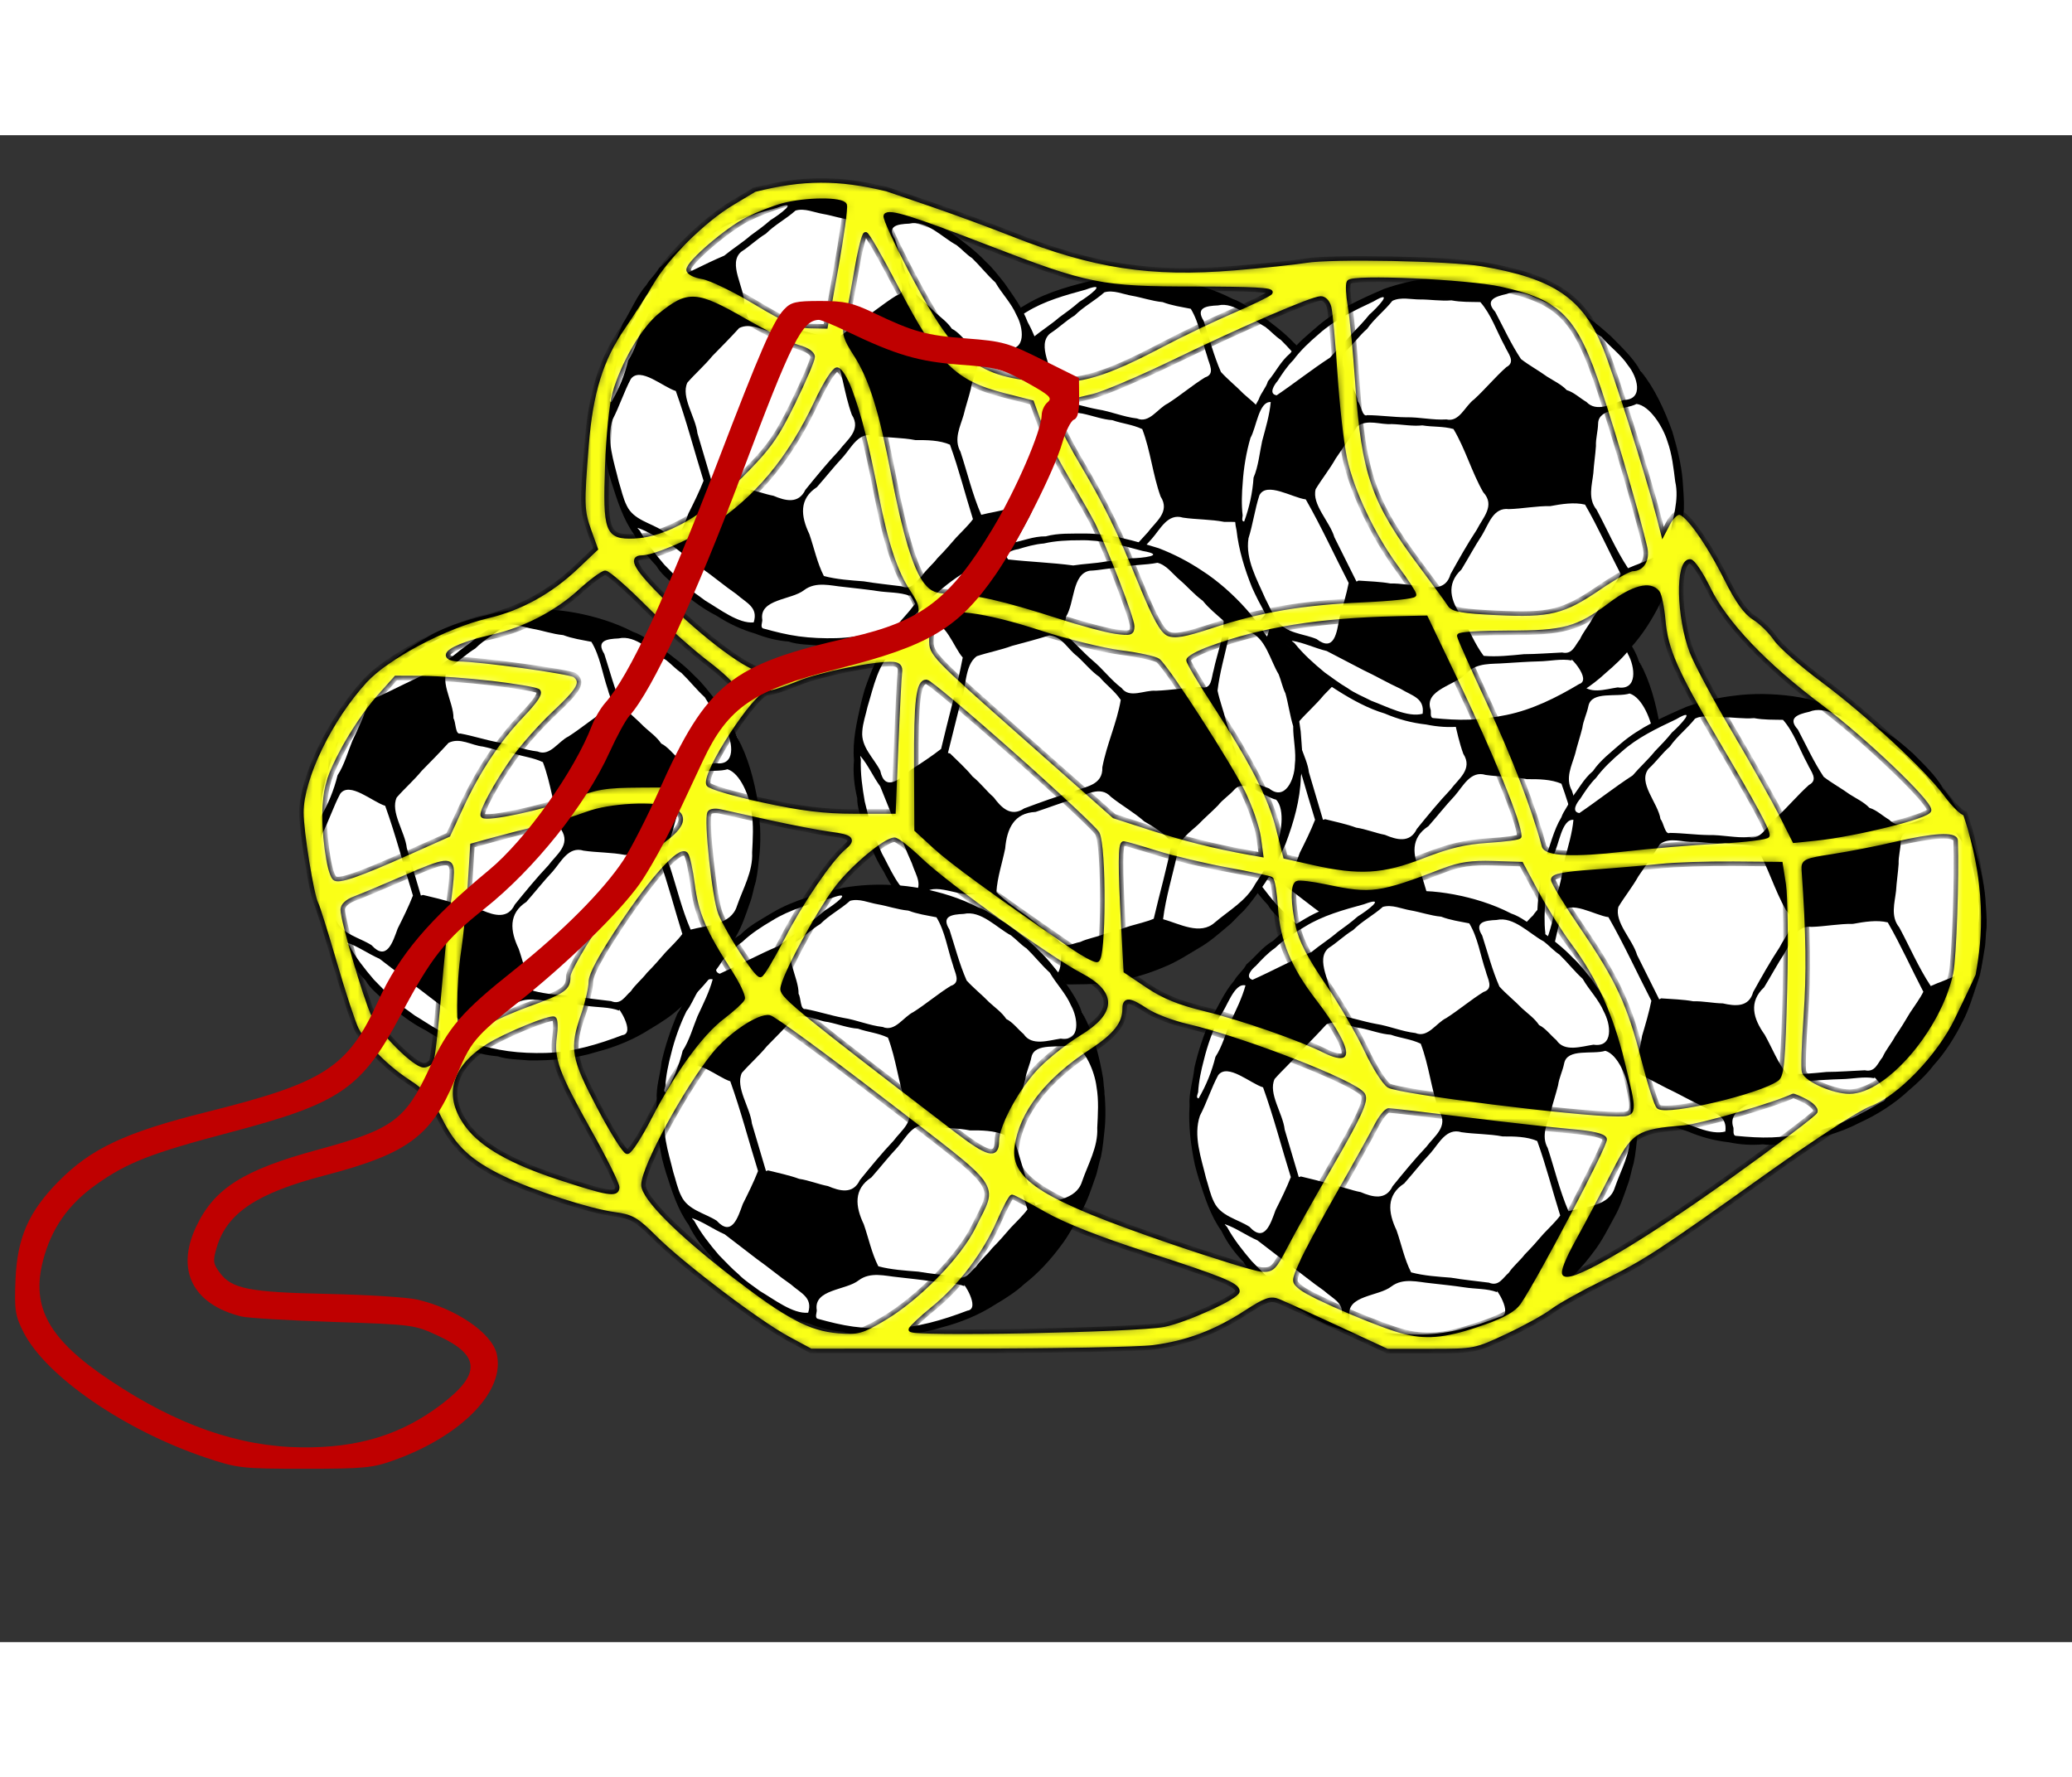 <svg width="675" height="579" viewBox="0 0 275 200" fill="none" xmlns="http://www.w3.org/2000/svg">
<rect x="0" y="0" width="275" height="200" fill="#333333" stroke="none"/>
<g clip-path="url(#clip0)">
<path fill-rule="evenodd" clip-rule="evenodd" d="M159.126 77.094C153.907 78.64 149.11 78.783 143.795 77.488C138.488 76.222 134.269 73.917 130.332 70.156C126.366 66.403 123.844 62.285 122.298 57.067C120.744 51.821 120.626 47.022 121.899 41.687C123.152 36.388 125.435 32.157 129.196 28.205C132.958 24.253 137.05 21.731 142.269 20.185C147.487 18.639 152.293 18.525 157.6 19.791C162.907 21.057 167.126 23.363 171.091 27.115C175.037 30.905 177.551 34.994 179.105 40.241C180.65 45.459 180.777 50.286 179.524 55.584C178.242 60.891 175.96 65.123 172.198 69.075C168.445 73.055 164.345 75.549 159.126 77.094Z" fill="white"/>
<path fill-rule="evenodd" clip-rule="evenodd" d="M121.627 55.092C121.079 52.51 120.751 49.832 120.919 47.256C120.805 45.512 121.393 43.935 121.562 42.201C122.045 40.062 122.773 37.913 123.649 35.844C124.71 34.189 125.461 32.22 126.829 30.661C127.269 29.845 128.069 29.296 128.452 28.496C129.72 27.435 130.56 26.188 132.018 25.351C133.206 24.125 134.795 23.312 136.293 22.4C139.144 20.714 142.494 19.877 145.739 19.103C147.898 18.745 150.067 18.632 152.181 18.754C153.498 18.801 154.726 18.967 155.971 19.191C158.535 19.679 161.155 20.462 163.609 21.731C164.914 22.155 166.012 23.14 167.196 23.787C168.816 24.96 170.452 26.191 171.763 27.58C172.742 28.475 173.464 29.446 174.297 30.478C175.439 32.136 176.658 33.739 177.387 35.675C178.864 38.356 179.633 41.372 180.157 44.397C180.406 46.6 180.578 48.857 180.377 51.006C180.232 52.296 180.132 53.635 179.868 54.836C179.544 55.837 179.416 56.872 179.058 57.758C178.571 59.15 178.069 60.702 177.291 62.055C176.45 63.614 175.586 65.304 174.574 66.602C173.225 68.436 171.566 70.269 169.722 71.688C168.605 72.736 167.221 73.614 165.849 74.426C163.714 75.806 161.253 76.816 158.746 77.465C155.826 78.393 152.73 78.624 149.775 78.594C148.367 78.45 146.954 78.495 145.612 78.05C144.119 77.931 142.68 77.578 141.239 77.006C139.337 76.447 137.714 75.681 136.063 74.61C134.061 73.613 132.152 72.089 130.496 70.584C129.674 69.798 128.673 69.034 128.085 67.992C126.964 66.827 125.907 65.457 125.157 63.87C123.68 61.813 122.921 59.355 122.142 56.935C121.963 56.333 121.777 55.703 121.627 55.092ZM124.179 60.043C125.07 61.9 127.261 62.28 128.866 63.301C130.886 65.51 131.686 62.871 132.337 61.088C133 59.769 133.816 58.124 134.36 56.715C133.123 52.747 132.085 48.72 130.676 44.802C129.007 44.299 125.952 41.524 124.712 43.201C123.831 44.834 123.171 46.901 122.298 48.563C121.384 51.235 122.467 54.157 123.105 56.837C123.448 57.889 123.665 59.041 124.179 60.043ZM125.9 63.338C126.788 64.977 127.974 66.466 129.162 67.86C130.001 68.703 130.874 69.661 131.782 70.421C132.63 71.293 133.609 71.876 134.61 72.639C136.486 73.737 138.993 75.707 141.014 75.514C141.654 73.484 140.033 72.935 138.725 71.764C137.205 70.717 135.674 69.424 134.265 68.438C132.942 67.427 131.372 66.208 129.929 65.107C128.434 64.459 127.119 63.476 125.601 62.959L125.618 63.016L125.9 63.338ZM122.118 46.277C123.124 44.544 123.88 42.699 124.358 40.749C125.238 39.428 125.761 37.526 126.322 36.175C127.06 34.584 127.884 32.968 128.344 31.273C126.803 30.887 125.884 34.278 124.875 35.481C124 37.237 123.275 39.292 122.829 41.139C122.476 42.46 122.134 44.027 122.059 45.452C122.005 45.687 121.725 46.207 122.118 46.277ZM135.7 56.63C137.008 56.96 138.56 57.28 139.816 57.75C141.147 57.948 142.354 58.464 143.636 58.708C145.197 59.368 146.951 59.846 147.87 57.922C149.301 56.157 150.781 54.346 152.341 52.699C153.355 51.307 155.356 49.997 154.038 47.955C152.983 45.024 152.707 41.894 151.604 39.008C150.269 38.375 148.973 38.291 147.623 37.818C146.326 37.734 145.062 37.236 143.64 36.939C142.138 36.792 140.602 35.688 139.089 36.447C137.918 37.73 136.75 38.918 135.534 40.151C134.485 41.429 133.275 42.473 132.209 43.693C131.319 45.61 133.314 48.262 133.547 50.407C134.166 52.5 134.786 54.593 135.415 56.715L135.586 56.664L135.7 56.63ZM142.344 76.336C143.93 76.771 145.406 77.144 146.99 77.361C148.574 77.578 150.333 77.65 151.963 77.603C155.44 77.509 158.862 76.495 162.151 75.24C164.004 75.003 161.344 71.051 161.747 71.992C160.417 71.482 158.832 71.577 157.399 71.347C155.937 71.124 154.436 70.977 152.926 70.8C151.236 70.646 149.288 70.038 147.715 71.221C146.034 72.561 141.699 72.38 142.155 75.176C142.183 75.48 141.819 76.242 142.344 76.336ZM129.272 30.53C131.927 29.338 134.438 27.971 137.111 26.836C138.233 25.911 139.491 25.133 140.576 24.188C141.521 23.503 142.34 22.917 143.251 22.117C144.384 21.438 147.258 19.308 144.075 20.501C141.349 21.246 138.594 21.999 136.211 23.485C134.81 24.305 133.406 25.22 132.27 26.305C131.317 26.962 130.468 27.868 129.717 28.683C129.215 29.081 128.201 30.161 129.272 30.53ZM150.326 69.356C152.044 69.814 153.876 69.926 155.623 70.064C157.29 70.35 158.98 70.504 160.658 70.724C161.968 71.272 162.486 70.089 163.28 69.417C163.883 68.522 164.762 67.825 165.411 66.978C166.247 66.137 167.107 65.165 167.89 64.247C168.621 63.469 169.544 62.603 170.115 61.81C169.073 58.502 168.239 55.163 167.063 51.925C165.707 51.328 163.994 51.305 162.478 51.318C160.701 50.971 158.76 51.016 157.007 50.755C154.994 50.136 154.012 52.267 152.898 53.532C151.601 54.914 150.638 56.166 149.407 57.56C147.013 59.111 147.259 61.408 148.397 63.784C149.043 65.651 149.441 67.623 150.326 69.356ZM140.645 35.207C142.386 35.533 143.969 36.062 145.645 36.377C147.499 36.669 149.077 37.387 150.906 37.594C152.541 38.295 153.642 36.253 155 35.601C156.721 34.499 158.203 33.218 159.932 32.145C161.349 31.694 160.468 30.395 160.22 29.346C159.506 27.25 159.185 24.913 158.041 23.038C156.722 22.773 155.559 22.619 154.303 22.149C152.867 22.013 151.546 21.531 150.207 21.304C149.064 21.112 147.766 20.499 146.568 20.854C145.317 21.973 143.834 22.724 142.637 23.92C141.427 24.653 140.599 25.522 139.349 26.329C137.548 27.892 139.802 30.997 139.74 33.199C140.064 33.664 139.961 35.41 140.645 35.207ZM162.045 31.425C163.009 32.481 164.056 33.293 165.04 34.311C165.809 35.019 166.702 35.628 167.313 36.538C168.184 36.966 168.824 37.868 169.612 38.539C170.68 40.156 172.871 39.383 174.536 39.139C177.234 39.556 176.818 36.374 175.901 34.743C175.2 33.111 173.932 31.865 173.094 30.398C171.987 29.384 171.038 28.169 169.997 27.168C169.268 26.697 168.614 25.955 167.934 25.44C166.018 24.417 163.928 22.073 161.661 22.589C160.068 22.655 158.648 22.889 159.759 24.649C160.495 26.926 161.089 29.245 162.045 31.425ZM171.216 61.235C173.429 60.642 176.584 60.611 177.362 58.105C178.162 55.778 179.506 53.509 179.38 50.989C179.466 49.186 179.601 47.337 179.282 45.529C179.052 43.602 177.816 40.475 176.11 39.951C174.407 40.487 171.066 39.574 170.643 41.602C170.43 42.663 169.97 43.517 169.834 44.524C169.552 45.667 169.136 46.882 168.875 47.989C168.43 49.524 167.529 51.194 168.455 52.853C169.372 55.638 170.042 58.526 171.216 61.235Z" fill="black"/>
<path fill-rule="evenodd" clip-rule="evenodd" d="M199.306 111.241C194.087 112.787 189.29 112.929 183.975 111.635C178.667 110.369 174.448 108.063 170.511 104.302C166.546 100.55 164.024 96.432 162.478 91.214C160.924 85.967 160.805 81.169 162.079 75.833C163.332 70.535 165.615 66.303 169.376 62.351C173.138 58.399 177.23 55.877 182.448 54.331C187.667 52.786 192.472 52.672 197.779 53.938C203.086 55.204 207.306 57.509 211.271 61.262C215.216 65.052 217.73 69.141 219.284 74.387C220.83 79.605 220.957 84.432 219.704 89.731C218.422 95.038 216.139 99.269 212.378 103.221C208.625 107.202 204.524 109.695 199.306 111.241Z" fill="white"/>
<path fill-rule="evenodd" clip-rule="evenodd" d="M161.802 89.239C161.254 86.656 160.926 83.978 161.093 81.403C160.98 79.659 161.568 78.081 161.736 76.347C162.219 74.208 162.948 72.059 163.824 69.991C164.885 68.336 165.635 66.367 167.004 64.808C167.444 63.991 168.243 63.443 168.627 62.643C169.894 61.581 170.735 60.334 172.193 59.497C173.381 58.272 174.97 57.458 176.468 56.547C179.319 54.86 182.669 54.024 185.914 53.25C188.072 52.891 190.241 52.779 192.356 52.901C193.673 52.947 194.901 53.114 196.146 53.338C198.71 53.825 201.33 54.608 203.784 55.877C205.089 56.302 206.187 57.286 207.371 57.934C208.99 59.107 210.627 60.337 211.938 61.726C212.916 62.621 213.638 63.593 214.471 64.625C215.614 66.282 216.833 67.885 217.562 69.822C219.038 72.503 219.807 75.518 220.331 78.544C220.581 80.746 220.753 83.003 220.552 85.152C220.407 86.442 220.307 87.782 220.043 88.983C219.718 89.983 219.591 91.019 219.233 91.905C218.746 93.296 218.244 94.848 217.466 96.201C216.625 97.76 215.761 99.451 214.749 100.748C213.4 102.583 211.741 104.415 209.897 105.834C208.78 106.882 207.396 107.76 206.024 108.572C203.889 109.953 201.427 110.963 198.921 111.612C196.001 112.539 192.905 112.77 189.95 112.741C188.542 112.597 187.128 112.641 185.787 112.197C184.294 112.077 182.855 111.724 181.414 111.153C179.511 110.594 177.889 109.827 176.238 108.757C174.236 107.759 172.327 106.235 170.671 104.73C169.849 103.944 168.847 103.181 168.259 102.139C167.139 100.974 166.081 99.603 165.332 98.016C163.854 95.959 163.096 93.502 162.317 91.082C162.138 90.48 161.951 89.849 161.802 89.239ZM164.354 94.189C165.245 96.046 167.436 96.426 169.041 97.448C171.06 99.656 171.861 97.018 172.511 95.235C173.175 93.915 173.991 92.27 174.535 90.862C173.298 86.894 172.26 82.866 170.851 78.949C169.182 78.445 166.127 75.67 164.886 77.348C164.005 78.981 163.346 81.047 162.473 82.709C161.559 85.381 162.641 88.304 163.28 90.984C163.623 92.036 163.84 93.188 164.354 94.189ZM166.074 97.484C166.963 99.124 168.149 100.612 169.337 102.007C170.176 102.85 171.049 103.807 171.957 104.567C172.804 105.439 173.784 106.022 174.785 106.786C176.661 107.883 179.168 109.854 181.189 109.66C181.829 107.631 180.208 107.082 178.9 105.91C177.38 104.863 175.849 103.57 174.44 102.584C173.117 101.573 171.546 100.354 170.104 99.254C168.609 98.605 167.294 97.622 165.776 97.105L165.793 97.162L166.074 97.484ZM162.292 80.424C163.299 78.691 164.055 76.845 164.532 74.895C165.413 73.574 165.935 71.673 166.497 70.322C167.235 68.731 168.059 67.115 168.519 65.419C166.978 65.034 166.059 68.424 165.05 69.627C164.175 71.384 163.449 73.439 163.004 75.286C162.651 76.606 162.308 78.174 162.234 79.599C162.18 79.833 161.899 80.353 162.292 80.424ZM175.875 90.777C177.182 91.107 178.735 91.427 179.991 91.897C181.321 92.095 182.529 92.611 183.811 92.854C185.371 93.515 187.126 93.993 188.045 92.068C189.476 90.303 190.956 88.493 192.516 86.846C193.53 85.454 195.531 84.144 194.212 82.102C193.158 79.171 192.882 76.04 191.779 73.155C190.444 72.521 189.147 72.438 187.797 71.964C186.501 71.881 185.236 71.382 183.815 71.086C182.313 70.938 180.776 69.834 179.264 70.594C178.093 71.876 176.925 73.064 175.709 74.298C174.66 75.575 173.449 76.62 172.384 77.84C171.494 79.756 173.489 82.409 173.721 84.554C174.341 86.647 174.961 88.74 175.59 90.861L175.761 90.811L175.875 90.777ZM182.518 110.483C184.105 110.917 185.581 111.291 187.165 111.508C188.749 111.725 190.507 111.796 192.138 111.75C195.615 111.655 199.037 110.642 202.326 109.387C204.179 109.15 201.519 105.198 201.922 106.139C200.592 105.628 199.007 105.723 197.574 105.493C196.112 105.271 194.611 105.123 193.1 104.947C191.411 104.793 189.462 104.185 187.89 105.368C186.208 106.708 181.874 106.526 182.33 109.322C182.358 109.626 181.994 110.389 182.518 110.483ZM169.446 64.677C172.102 63.484 174.613 62.117 177.286 60.982C178.408 60.057 179.666 59.279 180.751 58.334C181.696 57.649 182.515 57.063 183.426 56.263C184.558 55.585 187.433 53.455 184.25 54.647C181.524 55.392 178.769 56.146 176.386 57.631C174.985 58.452 173.581 59.367 172.445 60.452C171.491 61.108 170.643 62.014 169.892 62.83C169.389 63.228 168.376 64.308 169.446 64.677ZM190.501 103.503C192.219 103.961 194.051 104.073 195.798 104.21C197.465 104.496 199.154 104.651 200.833 104.871C202.143 105.418 202.661 104.236 203.455 103.564C204.058 102.668 204.937 101.971 205.586 101.124C206.422 100.284 207.282 99.312 208.065 98.394C208.796 97.616 209.718 96.75 210.29 95.957C209.248 92.648 208.414 89.309 207.238 86.071C205.882 85.475 204.169 85.452 202.653 85.464C200.875 85.118 198.934 85.162 197.182 84.902C195.168 84.282 194.187 86.413 193.072 87.678C191.776 89.061 190.813 90.313 189.582 91.706C187.187 93.258 187.434 95.555 188.572 97.931C189.218 99.798 189.616 101.769 190.501 103.503ZM180.82 69.353C182.561 69.68 184.144 70.209 185.819 70.523C187.674 70.816 189.252 71.534 191.081 71.74C192.716 72.441 193.817 70.4 195.175 69.748C196.896 68.646 198.377 67.365 200.107 66.291C201.524 65.84 200.643 64.542 200.394 63.493C199.68 61.397 199.36 59.059 198.215 57.184C196.896 56.92 195.734 56.765 194.478 56.295C193.042 56.159 191.72 55.678 190.381 55.45C189.239 55.259 187.941 54.645 186.743 55C185.492 56.119 184.009 56.87 182.812 58.067C181.602 58.799 180.774 59.668 179.524 60.475C177.723 62.038 179.976 65.144 179.915 67.345C180.239 67.81 180.136 69.556 180.82 69.353ZM202.22 65.572C203.184 66.627 204.231 67.439 205.215 68.458C205.983 69.166 206.877 69.774 207.488 70.685C208.359 71.113 208.999 72.015 209.787 72.686C210.855 74.303 213.045 73.529 214.71 73.286C217.409 73.703 216.993 70.52 216.076 68.889C215.375 67.257 214.107 66.011 213.269 64.544C212.162 63.531 211.213 62.315 210.172 61.314C209.443 60.844 208.789 60.102 208.109 59.586C206.193 58.563 204.103 56.22 201.836 56.735C200.243 56.802 198.823 57.035 199.934 58.796C200.67 61.072 201.264 63.391 202.22 65.572ZM211.391 95.381C213.604 94.788 216.759 94.758 217.537 92.251C218.336 89.925 219.68 87.656 219.554 85.136C219.641 83.333 219.776 81.484 219.457 79.676C219.227 77.748 217.991 74.622 216.285 74.098C214.582 74.633 211.241 73.721 210.818 75.748C210.605 76.809 210.144 77.663 210.008 78.67C209.727 79.814 209.311 81.028 209.05 82.135C208.605 83.67 207.704 85.341 208.629 87C209.547 89.784 210.217 92.673 211.391 95.381Z" fill="black"/>
<path fill-rule="evenodd" clip-rule="evenodd" d="M118.147 66.241C112.929 67.787 108.132 67.929 102.816 66.635C97.509 65.369 93.29 63.063 89.353 59.302C85.388 55.55 82.865 51.432 81.32 46.214C79.766 40.967 79.647 36.169 80.92 30.833C82.174 25.535 84.457 21.303 88.218 17.351C91.979 13.399 96.071 10.877 101.29 9.331C106.509 7.786 111.314 7.672 116.621 8.938C121.928 10.204 126.147 12.509 130.113 16.262C134.058 20.052 136.572 24.14 138.126 29.387C139.672 34.605 139.799 39.432 138.546 44.731C137.264 50.038 134.981 54.269 131.22 58.221C127.467 62.202 123.366 64.695 118.147 66.241Z" fill="white"/>
<path fill-rule="evenodd" clip-rule="evenodd" d="M80.644 44.239C80.097 41.657 79.769 38.978 79.936 36.403C79.823 34.659 80.41 33.081 80.579 31.347C81.062 29.208 81.79 27.059 82.667 24.991C83.728 23.336 84.478 21.367 85.846 19.808C86.287 18.991 87.086 18.442 87.47 17.643C88.737 16.581 89.578 15.334 91.036 14.497C92.224 13.272 93.813 12.458 95.311 11.547C98.162 9.86 101.512 9.024 104.757 8.25C106.915 7.891 109.084 7.779 111.199 7.901C112.515 7.947 113.743 8.114 114.988 8.338C117.552 8.825 120.173 9.609 122.627 10.877C123.931 11.302 125.03 12.286 126.214 12.934C127.833 14.107 129.47 15.337 130.781 16.726C131.759 17.622 132.481 18.593 133.314 19.625C134.456 21.282 135.676 22.886 136.404 24.822C137.881 27.503 138.65 30.518 139.174 33.544C139.423 35.746 139.596 38.003 139.395 40.152C139.25 41.443 139.15 42.782 138.885 43.983C138.561 44.983 138.434 46.019 138.076 46.905C137.588 48.296 137.087 49.848 136.309 51.202C135.468 52.76 134.603 54.451 133.592 55.748C132.243 57.583 130.583 59.415 128.739 60.834C127.623 61.883 126.239 62.76 124.866 63.572C122.732 64.953 120.27 65.963 117.764 66.612C114.843 67.539 111.748 67.77 108.792 67.741C107.385 67.597 105.971 67.641 104.63 67.197C103.136 67.078 101.698 66.724 100.257 66.153C98.354 65.594 96.731 64.827 95.08 63.757C93.079 62.759 91.17 61.236 89.514 59.73C88.692 58.944 87.69 58.181 87.102 57.139C85.982 55.974 84.924 54.603 84.175 53.016C82.697 50.959 81.938 48.502 81.159 46.082C80.981 45.48 80.794 44.849 80.644 44.239ZM83.197 49.19C84.088 51.046 86.279 51.426 87.884 52.448C89.903 54.656 90.704 52.018 91.354 50.235C92.018 48.915 92.834 47.27 93.378 45.862C92.14 41.894 91.103 37.866 89.694 33.949C88.025 33.445 84.97 30.67 83.729 32.348C82.848 33.981 82.189 36.047 81.316 37.709C80.401 40.381 81.484 43.304 82.123 45.984C82.466 47.036 82.683 48.188 83.197 49.19ZM84.917 52.484C85.806 54.123 86.991 55.612 88.18 57.007C89.019 57.85 89.892 58.807 90.8 59.568C91.647 60.439 92.626 61.022 93.628 61.786C95.504 62.883 98.011 64.853 100.032 64.66C100.672 62.631 99.051 62.082 97.742 60.91C96.223 59.863 94.692 58.571 93.283 57.584C91.96 56.573 90.389 55.354 88.946 54.254C87.451 53.605 86.137 52.622 84.619 52.105L84.636 52.163L84.917 52.484ZM81.135 35.424C82.142 33.691 82.898 31.845 83.375 29.895C84.256 28.574 84.778 26.673 85.339 25.322C86.078 23.731 86.902 22.115 87.361 20.419C85.82 20.034 84.901 23.424 83.893 24.628C83.017 26.384 82.292 28.439 81.847 30.286C81.493 31.607 81.151 33.174 81.077 34.599C81.022 34.833 80.742 35.353 81.135 35.424ZM94.718 45.777C96.025 46.107 97.578 46.426 98.834 46.897C100.164 47.095 101.372 47.611 102.654 47.854C104.214 48.515 105.969 48.993 106.888 47.068C108.319 45.303 109.799 43.492 111.358 41.846C112.373 40.454 114.373 39.144 113.055 37.102C112.001 34.171 111.725 31.04 110.622 28.155C109.287 27.521 107.99 27.438 106.64 26.964C105.344 26.881 104.079 26.382 102.658 26.086C101.156 25.938 99.619 24.834 98.107 25.594C96.936 26.876 95.768 28.064 94.551 29.298C93.503 30.575 92.292 31.62 91.227 32.84C90.337 34.756 92.332 37.409 92.564 39.554C93.184 41.647 93.804 43.74 94.432 45.861L94.603 45.811L94.718 45.777ZM101.361 65.483C102.948 65.917 104.423 66.291 106.008 66.508C107.592 66.725 109.35 66.796 110.98 66.75C114.458 66.655 117.88 65.642 121.168 64.387C123.021 64.15 120.362 60.198 120.764 61.139C119.435 60.628 117.85 60.723 116.417 60.493C114.955 60.271 113.453 60.123 111.943 59.947C110.253 59.793 108.305 59.185 106.732 60.368C105.051 61.708 100.717 61.526 101.173 64.322C101.201 64.626 100.837 65.388 101.361 65.483ZM88.289 19.677C90.945 18.485 93.456 17.117 96.129 15.982C97.25 15.057 98.509 14.279 99.594 13.334C100.539 12.649 101.358 12.063 102.268 11.263C103.401 10.585 106.276 8.455 103.093 9.647C100.366 10.392 97.612 11.146 95.229 12.631C93.828 13.452 92.424 14.367 91.287 15.452C90.334 16.108 89.486 17.014 88.735 17.829C88.232 18.228 87.218 19.308 88.289 19.677ZM109.344 58.503C111.062 58.961 112.894 59.073 114.641 59.21C116.307 59.496 117.997 59.651 119.675 59.871C120.985 60.418 121.504 59.236 122.297 58.564C122.9 57.668 123.78 56.971 124.428 56.124C125.265 55.284 126.125 54.312 126.908 53.394C127.639 52.616 128.561 51.75 129.133 50.957C128.091 47.648 127.257 44.309 126.08 41.071C124.725 40.475 123.012 40.452 121.496 40.464C119.718 40.118 117.777 40.163 116.025 39.902C114.011 39.282 113.029 41.413 111.915 42.678C110.619 44.061 109.656 45.313 108.424 46.706C106.03 48.258 106.276 50.555 107.414 52.931C108.06 54.798 108.458 56.769 109.344 58.503ZM99.663 24.353C101.404 24.68 102.987 25.209 104.662 25.523C106.517 25.816 108.095 26.534 109.924 26.74C111.558 27.441 112.66 25.4 114.018 24.748C115.738 23.646 117.22 22.365 118.949 21.291C120.367 20.84 119.486 19.542 119.237 18.493C118.523 16.397 118.203 14.059 117.058 12.184C115.739 11.92 114.577 11.765 113.321 11.295C111.885 11.159 110.563 10.678 109.224 10.45C108.082 10.259 106.783 9.645 105.586 10C104.335 11.119 102.851 11.87 101.655 13.067C100.445 13.799 99.617 14.668 98.367 15.475C96.565 17.038 98.819 20.144 98.758 22.345C99.082 22.81 98.978 24.556 99.663 24.353ZM121.063 20.572C122.027 21.627 123.074 22.439 124.058 23.458C124.826 24.166 125.72 24.774 126.331 25.685C127.202 26.113 127.841 27.015 128.63 27.686C129.698 29.303 131.888 28.529 133.553 28.286C136.251 28.703 135.836 25.52 134.919 23.89C134.218 22.257 132.949 21.011 132.112 19.544C131.005 18.531 130.055 17.315 129.014 16.314C128.286 15.844 127.632 15.102 126.952 14.586C125.036 13.563 122.946 11.22 120.679 11.735C119.085 11.802 117.666 12.035 118.776 13.796C119.513 16.072 120.107 18.391 121.063 20.572ZM130.234 50.381C132.447 49.788 135.602 49.758 136.379 47.251C137.179 44.925 138.523 42.656 138.397 40.136C138.483 38.333 138.618 36.484 138.3 34.676C138.07 32.748 136.834 29.622 135.128 29.098C133.425 29.633 130.084 28.721 129.661 30.748C129.448 31.809 128.987 32.663 128.851 33.67C128.57 34.814 128.154 36.029 127.892 37.135C127.447 38.67 126.546 40.34 127.472 42C128.39 44.784 129.06 47.673 130.234 50.381Z" fill="black"/>
<path fill-rule="evenodd" clip-rule="evenodd" d="M135.901 111.584C130.62 110.268 126.414 107.956 122.491 104.142C118.561 100.358 116.096 96.23 114.613 90.992C113.1 85.746 113.017 80.917 114.333 75.637C115.657 70.328 117.99 66.133 121.796 62.182C125.565 58.252 129.679 55.765 134.926 54.269C140.173 52.773 144.979 52.677 150.26 53.994C155.541 55.31 159.739 57.651 163.669 61.436C167.599 65.22 170.065 69.348 171.577 74.594C173.053 79.861 173.144 84.661 171.82 89.97C170.503 95.25 168.163 99.474 164.394 103.403C160.596 107.326 156.481 109.813 151.234 111.309C145.98 112.834 141.182 112.901 135.901 111.584Z" fill="white"/>
<path fill-rule="evenodd" clip-rule="evenodd" d="M114.756 73.589C115.595 71.086 116.671 68.612 118.123 66.478C118.91 64.918 120.217 63.857 121.243 62.448C122.745 60.85 124.463 59.368 126.268 58.031C128.022 57.143 129.668 55.828 131.638 55.179C132.432 54.699 133.399 54.632 134.135 54.137C135.766 53.866 137.123 53.218 138.804 53.237C140.45 52.784 142.232 52.889 143.986 52.864C147.298 52.858 150.609 53.838 153.798 54.818C155.839 55.604 157.765 56.608 159.525 57.787C160.636 58.495 161.61 59.262 162.569 60.086C164.531 61.808 166.391 63.813 167.862 66.152C168.77 67.18 169.217 68.585 169.909 69.744C170.708 71.576 171.494 73.467 171.918 75.33C172.307 76.598 172.436 77.801 172.63 79.113C172.773 81.121 173.01 83.121 172.655 85.159C172.567 88.219 171.699 91.207 170.615 94.08C169.712 96.105 168.715 98.136 167.451 99.886C166.671 100.924 165.906 102.028 165.068 102.928C164.281 103.626 163.645 104.453 162.887 105.035C161.761 105.986 160.541 107.069 159.184 107.84C157.668 108.756 156.066 109.774 154.536 110.379C152.442 111.275 150.082 112.011 147.773 112.299C146.279 112.635 144.641 112.689 143.047 112.692C140.507 112.798 137.873 112.419 135.384 111.706C132.397 111.023 129.613 109.65 127.081 108.125C125.941 107.287 124.701 106.608 123.77 105.544C122.544 104.683 121.484 103.648 120.532 102.425C119.177 100.978 118.168 99.493 117.288 97.733C116.07 95.858 115.198 93.576 114.536 91.438C114.226 90.344 113.751 89.178 113.773 87.982C113.399 86.409 113.183 84.691 113.343 82.944C113.114 80.421 113.707 77.919 114.264 75.439C114.416 74.829 114.575 74.191 114.756 73.589ZM114.442 79.15C114.268 81.202 115.963 82.642 116.828 84.337C117.446 87.264 119.475 85.397 120.941 84.191C122.182 83.391 123.72 82.388 124.904 81.45C125.852 77.403 127.001 73.406 127.776 69.316C126.593 68.035 125.369 64.093 123.449 64.909C121.861 65.869 120.244 67.315 118.649 68.304C116.504 70.142 115.954 73.21 115.144 75.843C114.906 76.924 114.508 78.026 114.442 79.15ZM114.252 82.862C114.186 84.726 114.452 86.61 114.769 88.415C115.064 89.567 115.33 90.835 115.726 91.951C116.014 93.132 116.562 94.132 117.037 95.298C118.097 97.195 119.257 100.165 121.096 101.025C122.677 99.601 121.56 98.305 121.027 96.632C120.248 94.958 119.586 93.067 118.872 91.503C118.246 89.96 117.511 88.112 116.826 86.432C115.867 85.114 115.233 83.6 114.188 82.384L114.173 82.442L114.252 82.862ZM119.653 66.243C121.4 65.261 122.988 64.054 124.389 62.616C125.818 61.925 127.233 60.552 128.402 59.672C129.846 58.676 131.377 57.702 132.633 56.475C131.501 55.36 128.988 57.815 127.509 58.34C125.863 59.409 124.195 60.811 122.874 62.177C121.899 63.136 120.809 64.312 120.021 65.503C119.855 65.677 119.35 65.982 119.653 66.243ZM126.101 82.057C127.06 83.005 128.236 84.068 129.079 85.111C130.125 85.957 130.904 87.014 131.885 87.875C132.894 89.236 134.163 90.539 135.932 89.346C138.061 88.552 140.255 87.743 142.435 87.115C144.015 86.431 146.404 86.318 146.304 83.889C146.883 80.829 148.235 77.992 148.749 74.946C147.92 73.722 146.845 72.992 145.922 71.899C144.847 71.169 144.011 70.097 142.936 69.121C141.718 68.231 140.954 66.5 139.265 66.387C137.605 66.898 135.996 67.328 134.322 67.774C132.77 68.342 131.197 68.628 129.659 69.138C127.92 70.338 128.293 73.636 127.404 75.602C126.876 77.72 126.348 79.838 125.813 81.985L125.986 82.028L126.101 82.057ZM121.824 102.408C122.971 103.588 124.052 104.659 125.307 105.649C126.562 106.64 128.041 107.594 129.469 108.382C132.513 110.065 135.976 110.929 139.447 111.517C141.164 112.253 140.878 107.498 140.747 108.513C139.86 107.398 138.447 106.676 137.329 105.75C136.182 104.817 134.963 103.927 133.751 103.009C132.374 102.018 131.004 100.506 129.048 100.727C126.919 101.028 123.277 98.672 122.251 101.313C122.12 101.588 121.42 102.061 121.824 102.408ZM133.809 56.306C136.703 56.626 139.56 56.722 142.439 57.101C143.875 56.874 145.354 56.842 146.769 56.578C147.93 56.467 148.933 56.379 150.124 56.151C151.445 56.142 155.002 55.765 151.654 55.177C148.927 54.436 146.171 53.687 143.364 53.757C141.741 53.753 140.067 53.829 138.537 54.187C137.382 54.269 136.191 54.619 135.131 54.94C134.495 55.028 133.074 55.444 133.809 56.306ZM132.245 100.445C133.492 101.712 135.014 102.738 136.45 103.743C137.741 104.836 139.118 105.826 140.452 106.868C141.303 108.004 142.35 107.248 143.375 107.072C144.349 106.607 145.46 106.452 146.449 106.052C147.597 105.752 148.831 105.351 149.971 104.958C150.996 104.658 152.23 104.381 153.125 103.987C153.907 100.607 154.883 97.307 155.513 93.92C154.647 92.718 153.183 91.829 151.87 91.071C150.515 89.87 148.819 88.923 147.442 87.809C146.021 86.253 144.094 87.591 142.492 88.116C140.673 88.648 139.208 89.239 137.44 89.815C134.589 89.936 133.636 92.04 133.41 94.665C133.019 96.602 132.362 98.502 132.245 100.445ZM141.235 66.108C142.57 67.272 143.666 68.532 144.949 69.653C146.399 70.847 147.394 72.266 148.865 73.372C149.918 74.806 151.903 73.606 153.404 73.733C155.446 73.657 157.373 73.305 159.407 73.258C160.858 73.589 160.758 72.023 161.076 70.993C161.524 68.824 162.435 66.648 162.4 64.451C161.398 63.554 160.475 62.831 159.631 61.788C158.463 60.942 157.569 59.857 156.53 58.981C155.643 58.236 154.835 57.049 153.623 56.747C151.978 57.076 150.318 56.97 148.68 57.394C147.266 57.411 146.111 57.74 144.625 57.8C142.279 58.233 142.645 62.053 141.475 63.918C141.518 64.483 140.543 65.935 141.235 66.108ZM161.594 73.711C161.889 75.109 162.378 76.341 162.71 77.718C163.012 78.718 163.473 79.695 163.537 80.79C164.071 81.601 164.164 82.703 164.503 83.681C164.602 85.616 166.882 86.062 168.441 86.697C170.554 88.425 171.811 85.472 171.848 83.602C172.073 81.84 171.612 80.122 171.635 78.433C171.196 76.998 170.995 75.469 170.606 74.078C170.217 73.303 170.03 72.332 169.705 71.542C168.574 69.688 167.962 66.608 165.747 65.902C164.341 65.151 162.999 64.631 163.063 66.712C162.542 69.047 161.876 71.347 161.594 73.711ZM154.366 104.05C156.574 104.662 159.308 106.238 161.25 104.472C163.12 102.874 165.43 101.601 166.6 99.365C167.589 97.856 168.644 96.331 169.287 94.612C170.067 92.834 170.589 89.513 169.385 88.195C167.646 87.793 165.23 85.311 163.837 86.843C163.115 87.649 162.285 88.151 161.656 88.95C160.833 89.792 159.859 90.628 159.072 91.448C157.909 92.545 156.285 93.527 156.24 95.427C155.618 98.292 154.729 101.121 154.366 104.05Z" fill="black"/>
<path fill-rule="evenodd" clip-rule="evenodd" d="M125.379 157.854C120.16 159.4 115.363 159.542 110.048 158.248C104.741 156.982 100.522 154.677 96.585 150.915C92.619 147.163 90.097 143.045 88.551 137.827C86.997 132.581 86.879 127.782 88.152 122.446C89.405 117.148 91.688 112.917 95.449 108.964C99.211 105.012 103.303 102.491 108.522 100.945C113.74 99.399 118.546 99.285 123.853 100.551C129.16 101.817 133.379 104.122 137.344 107.875C141.29 111.665 143.804 115.754 145.358 121C146.903 126.218 147.03 131.046 145.777 136.344C144.495 141.651 142.213 145.882 138.451 149.834C134.698 153.815 130.598 156.308 125.379 157.854Z" fill="white"/>
<path fill-rule="evenodd" clip-rule="evenodd" d="M87.875 135.852C87.327 133.27 86.999 130.592 87.167 128.016C87.053 126.272 87.641 124.694 87.81 122.96C88.293 120.822 89.021 118.672 89.897 116.604C90.958 114.949 91.709 112.98 93.077 111.421C93.517 110.604 94.317 110.056 94.7 109.256C95.968 108.195 96.808 106.948 98.266 106.11C99.454 104.885 101.043 104.072 102.541 103.16C105.392 101.474 108.742 100.637 111.987 99.863C114.146 99.504 116.315 99.392 118.429 99.514C119.746 99.561 120.974 99.727 122.219 99.951C124.783 100.439 127.403 101.222 129.857 102.491C131.162 102.915 132.26 103.9 133.444 104.547C135.064 105.72 136.7 106.95 138.011 108.34C138.99 109.235 139.712 110.206 140.545 111.238C141.687 112.895 142.906 114.499 143.635 116.435C145.112 119.116 145.881 122.131 146.405 125.157C146.654 127.36 146.826 129.616 146.625 131.765C146.48 133.056 146.38 134.395 146.116 135.596C145.792 136.597 145.664 137.632 145.306 138.518C144.819 139.91 144.317 141.462 143.539 142.815C142.698 144.374 141.834 146.064 140.822 147.362C139.473 149.196 137.814 151.028 135.97 152.448C134.853 153.496 133.469 154.374 132.097 155.185C129.962 156.566 127.501 157.576 124.994 158.225C122.074 159.152 118.978 159.383 116.023 159.354C114.615 159.21 113.202 159.254 111.86 158.81C110.367 158.691 108.928 158.337 107.487 157.766C105.585 157.207 103.962 156.44 102.311 155.37C100.309 154.373 98.4 152.849 96.744 151.343C95.922 150.558 94.921 149.794 94.333 148.752C93.212 147.587 92.155 146.216 91.406 144.629C89.928 142.572 89.169 140.115 88.39 137.695C88.212 137.093 88.025 136.462 87.875 135.852ZM90.427 140.803C91.318 142.659 93.509 143.04 95.115 144.061C97.134 146.27 97.934 143.631 98.585 141.848C99.249 140.529 100.064 138.884 100.608 137.475C99.371 133.507 98.333 129.48 96.924 125.562C95.255 125.059 92.2 122.284 90.96 123.961C90.079 125.594 89.419 127.661 88.546 129.322C87.632 131.995 88.715 134.917 89.353 137.597C89.696 138.649 89.913 139.801 90.427 140.803ZM92.148 144.098C93.036 145.737 94.222 147.226 95.41 148.62C96.249 149.463 97.122 150.421 98.03 151.181C98.878 152.052 99.857 152.636 100.858 153.399C102.734 154.496 105.241 156.467 107.262 156.274C107.902 154.244 106.282 153.695 104.973 152.523C103.453 151.477 101.922 150.184 100.514 149.198C99.19 148.186 97.62 146.968 96.177 145.867C94.682 145.218 93.367 144.236 91.849 143.718L91.866 143.776L92.148 144.098ZM88.366 127.037C89.372 125.304 90.129 123.459 90.606 121.509C91.486 120.187 92.009 118.286 92.57 116.935C93.308 115.344 94.132 113.728 94.592 112.032C93.051 111.647 92.132 115.038 91.124 116.241C90.248 117.997 89.523 120.052 89.077 121.899C88.724 123.22 88.382 124.787 88.308 126.212C88.253 126.447 87.973 126.966 88.366 127.037ZM101.948 137.39C103.256 137.72 104.808 138.04 106.064 138.51C107.395 138.708 108.602 139.224 109.884 139.468C111.445 140.128 113.199 140.606 114.118 138.681C115.549 136.916 117.029 135.106 118.589 133.459C119.603 132.067 121.604 130.757 120.286 128.715C119.231 125.784 118.955 122.654 117.853 119.768C116.517 119.135 115.221 119.051 113.871 118.578C112.574 118.494 111.31 117.995 109.888 117.699C108.386 117.551 106.85 116.447 105.338 117.207C104.166 118.49 102.998 119.678 101.782 120.911C100.733 122.189 99.523 123.233 98.457 124.453C97.567 126.37 99.562 129.022 99.795 131.167C100.415 133.26 101.034 135.353 101.663 137.475L101.834 137.424L101.948 137.39ZM108.592 157.096C110.178 157.53 111.654 157.904 113.238 158.121C114.822 158.338 116.581 158.409 118.211 158.363C121.688 158.269 125.11 157.255 128.399 156C130.252 155.763 127.592 151.811 127.995 152.752C126.665 152.241 125.08 152.337 123.647 152.106C122.185 151.884 120.684 151.737 119.174 151.56C117.484 151.406 115.536 150.798 113.963 151.981C112.282 153.321 107.947 153.139 108.403 155.936C108.431 156.239 108.068 157.002 108.592 157.096ZM95.52 111.29C98.175 110.098 100.686 108.73 103.359 107.596C104.481 106.671 105.739 105.893 106.824 104.948C107.769 104.262 108.588 103.677 109.499 102.877C110.632 102.198 113.506 100.068 110.323 101.26C107.597 102.006 104.842 102.759 102.459 104.245C101.058 105.065 99.654 105.98 98.518 107.065C97.565 107.722 96.716 108.628 95.965 109.443C95.463 109.841 94.449 110.921 95.52 111.29ZM116.574 150.116C118.292 150.574 120.124 150.686 121.871 150.824C123.538 151.109 125.228 151.264 126.906 151.484C128.216 152.032 128.734 150.849 129.528 150.177C130.131 149.281 131.01 148.584 131.659 147.737C132.496 146.897 133.355 145.925 134.138 145.007C134.869 144.229 135.792 143.363 136.363 142.57C135.321 139.261 134.487 135.922 133.311 132.684C131.955 132.088 130.243 132.065 128.726 132.078C126.949 131.731 125.008 131.776 123.255 131.515C121.242 130.895 120.26 133.026 119.146 134.292C117.849 135.674 116.886 136.926 115.655 138.32C113.261 139.871 113.507 142.168 114.645 144.544C115.291 146.411 115.689 148.382 116.574 150.116ZM106.893 115.967C108.634 116.293 110.218 116.822 111.893 117.137C113.748 117.429 115.325 118.147 117.154 118.353C118.789 119.054 119.89 117.013 121.248 116.361C122.969 115.259 124.451 113.978 126.18 112.904C127.597 112.453 126.716 111.155 126.468 110.106C125.754 108.01 125.434 105.672 124.289 103.797C122.97 103.533 121.807 103.378 120.551 102.908C119.115 102.773 117.794 102.291 116.455 102.064C115.312 101.872 114.014 101.259 112.816 101.613C111.565 102.732 110.082 103.484 108.885 104.68C107.675 105.413 106.847 106.282 105.597 107.089C103.796 108.651 106.05 111.757 105.988 113.958C106.312 114.424 106.209 116.169 106.893 115.967ZM128.293 112.185C129.257 113.24 130.304 114.053 131.289 115.071C132.057 115.779 132.95 116.388 133.561 117.298C134.432 117.726 135.072 118.628 135.86 119.299C136.928 120.916 139.119 120.143 140.784 119.899C143.482 120.316 143.066 117.133 142.149 115.503C141.448 113.87 140.18 112.624 139.342 111.157C138.235 110.144 137.286 108.929 136.245 107.927C135.516 107.457 134.862 106.715 134.182 106.199C132.266 105.176 130.176 102.833 127.909 103.348C126.316 103.415 124.896 103.648 126.007 105.409C126.743 107.686 127.337 110.004 128.293 112.185ZM137.464 141.995C139.677 141.401 142.832 141.371 143.61 138.864C144.41 136.538 145.754 134.269 145.628 131.749C145.714 129.946 145.849 128.097 145.53 126.289C145.301 124.361 144.064 121.235 142.358 120.711C140.656 121.247 137.314 120.334 136.891 122.362C136.678 123.423 136.218 124.276 136.082 125.283C135.8 126.427 135.384 127.642 135.123 128.748C134.678 130.283 133.777 131.954 134.703 133.613C135.62 136.397 136.29 139.286 137.464 141.995Z" fill="black"/>
<path fill-rule="evenodd" clip-rule="evenodd" d="M247.109 130.646C242.238 133.075 237.539 134.048 232.08 133.696C226.633 133.371 222.078 131.833 217.548 128.813C212.991 125.806 209.792 122.189 207.364 117.318C204.922 112.421 203.972 107.716 204.299 102.241C204.614 96.805 206.127 92.241 209.145 87.696C212.163 83.151 215.755 79.957 220.626 77.528C225.497 75.1 230.21 74.153 235.656 74.478C241.102 74.803 245.657 76.341 250.214 79.348C254.758 82.395 257.944 85.986 260.385 90.883C262.813 95.753 263.777 100.485 263.463 105.921C263.122 111.369 261.608 115.933 258.59 120.478C255.586 125.05 251.98 128.217 247.109 130.646Z" fill="white"/>
<path fill-rule="evenodd" clip-rule="evenodd" d="M206.351 115.483C205.364 113.035 204.575 110.454 204.293 107.889C203.879 106.191 204.183 104.536 204.048 102.799C204.153 100.608 204.497 98.365 205.001 96.176C205.758 94.362 206.155 92.293 207.232 90.52C207.524 89.639 208.216 88.96 208.455 88.106C209.519 86.84 210.13 85.466 211.42 84.389C212.377 82.976 213.801 81.899 215.118 80.741C217.633 78.585 220.787 77.179 223.848 75.854C225.911 75.126 228.028 74.638 230.131 74.391C231.436 74.209 232.674 74.159 233.939 74.163C236.549 74.199 239.266 74.515 241.903 75.338C243.261 75.53 244.514 76.309 245.792 76.74C247.591 77.614 249.416 78.542 250.948 79.683C252.068 80.394 252.947 81.225 253.947 82.097C255.36 83.531 256.839 84.898 257.893 86.678C259.812 89.062 261.093 91.898 262.135 94.787C262.763 96.913 263.324 99.105 263.499 101.257C263.581 102.553 263.715 103.889 263.663 105.118C263.518 106.159 263.572 107.201 263.373 108.135C263.135 109.591 262.91 111.206 262.379 112.674C261.821 114.355 261.264 116.17 260.493 117.624C259.483 119.664 258.167 121.757 256.598 123.475C255.68 124.701 254.469 125.806 253.259 126.844C251.396 128.574 249.148 129.996 246.792 131.07C244.077 132.491 241.068 133.256 238.153 133.74C236.742 133.843 235.357 134.132 233.959 133.927C232.468 134.069 230.99 133.971 229.471 133.658C227.5 133.438 225.769 132.965 223.957 132.198C221.813 131.563 219.668 130.394 217.776 129.199C216.83 128.568 215.711 127.99 214.951 127.066C213.645 126.113 212.366 124.947 211.353 123.514C209.54 121.745 208.366 119.457 207.179 117.209C206.898 116.647 206.605 116.058 206.351 115.483ZM209.724 119.915C210.925 121.589 213.148 121.583 214.906 122.31C217.278 124.134 217.609 121.397 217.94 119.528C218.364 118.114 218.882 116.352 219.173 114.87C217.266 111.177 215.544 107.391 213.477 103.778C211.745 103.572 208.255 101.37 207.324 103.237C206.74 104.998 206.45 107.148 205.879 108.936C205.442 111.726 207.016 114.416 208.11 116.945C208.631 117.921 209.045 119.018 209.724 119.915ZM211.991 122.861C213.151 124.321 214.577 125.582 215.989 126.748C216.962 127.433 217.988 128.224 219.014 128.815C220 129.527 221.066 129.931 222.185 130.509C224.223 131.264 227.034 132.769 228.991 132.228C229.268 130.118 227.577 129.859 226.085 128.932C224.406 128.165 222.674 127.158 221.115 126.431C219.637 125.665 217.878 124.738 216.266 123.904C214.681 123.525 213.216 122.785 211.631 122.54L211.658 122.593L211.991 122.861ZM205.304 106.717C205.995 104.835 206.419 102.886 206.55 100.883C207.188 99.429 207.372 97.466 207.69 96.038C208.141 94.343 208.672 92.608 208.83 90.859C207.245 90.747 206.929 94.246 206.145 95.606C205.588 97.487 205.23 99.637 205.112 101.533C204.994 102.895 204.929 104.498 205.103 105.914C205.09 106.155 204.905 106.715 205.304 106.717ZM220.478 114.554C221.823 114.652 223.407 114.697 224.726 114.942C226.071 114.906 227.349 115.204 228.654 115.222C230.306 115.601 232.117 115.767 232.687 113.712C233.79 111.725 234.933 109.685 236.183 107.793C236.941 106.246 238.683 104.608 237.03 102.826C235.483 100.123 234.668 97.088 233.081 94.438C231.656 94.046 230.364 94.189 228.952 93.957C227.661 94.1 226.329 93.828 224.878 93.783C223.373 93.899 221.668 93.078 220.311 94.089C219.38 95.555 218.436 96.928 217.453 98.354C216.642 99.794 215.631 101.033 214.793 102.42C214.25 104.462 216.675 106.727 217.276 108.8C218.25 110.753 219.224 112.706 220.212 114.687L220.371 114.607L220.478 114.554ZM230.442 132.807C232.08 132.959 233.598 133.071 235.196 133.009C236.794 132.948 238.538 132.713 240.136 132.384C243.544 131.687 246.738 130.095 249.758 128.288C251.542 127.733 248.236 124.303 248.797 125.159C247.398 124.888 245.854 125.256 244.403 125.278C242.925 125.314 241.42 125.429 239.902 125.518C238.211 125.659 236.187 125.399 234.844 126.837C233.421 128.448 229.12 129.022 230.055 131.697C230.135 131.991 229.91 132.805 230.442 132.807ZM209.615 89.966C212.023 88.331 214.258 86.549 216.694 84.967C217.638 83.861 218.742 82.876 219.646 81.757C220.458 80.918 221.163 80.2 221.921 79.254C222.919 78.389 225.379 75.792 222.452 77.519C219.896 78.726 217.314 79.947 215.226 81.823C213.988 82.874 212.765 84.019 211.834 85.285C211.009 86.097 210.331 87.137 209.733 88.07C209.307 88.549 208.496 89.789 209.615 89.966ZM237.092 124.547C238.863 124.699 240.687 124.492 242.431 124.324C244.122 124.316 245.813 124.174 247.504 124.1C248.889 124.411 249.194 123.157 249.859 122.358C250.297 121.37 251.042 120.531 251.534 119.585C252.212 118.612 252.89 117.505 253.501 116.465C254.086 115.572 254.844 114.559 255.27 113.679C253.669 110.602 252.268 107.458 250.547 104.474C249.109 104.121 247.418 104.396 245.927 104.672C244.116 104.639 242.212 105.021 240.441 105.068C238.35 104.808 237.754 107.077 236.876 108.516C235.839 110.103 235.108 111.503 234.138 113.089C232.049 115.033 232.691 117.252 234.224 119.394C235.184 121.121 235.919 122.993 237.092 124.547ZM221.628 92.597C223.399 92.616 225.05 92.862 226.754 92.881C228.632 92.847 230.31 93.28 232.147 93.166C233.879 93.572 234.609 91.371 235.833 90.493C237.336 89.109 238.573 87.59 240.09 86.232C241.407 85.542 240.314 84.416 239.887 83.427C238.82 81.486 238.099 79.24 236.646 77.592C235.301 77.561 234.129 77.61 232.811 77.366C231.373 77.481 229.988 77.236 228.63 77.245C227.471 77.255 226.086 76.876 224.968 77.433C223.931 78.752 222.6 79.75 221.63 81.136C220.565 82.068 219.901 83.067 218.81 84.079C217.307 85.931 220.066 88.598 220.388 90.776C220.787 91.178 220.989 92.916 221.628 92.597ZM242.046 85.157C243.179 86.029 244.351 86.647 245.497 87.479C246.376 88.043 247.362 88.487 248.122 89.278C249.054 89.548 249.84 90.325 250.733 90.849C252.066 92.256 254.089 91.114 255.686 90.585C258.416 90.527 257.454 87.465 256.267 86.018C255.294 84.532 253.828 83.526 252.748 82.226C251.483 81.421 250.337 80.388 249.137 79.583C248.338 79.246 247.565 78.629 246.806 78.24C244.741 77.565 242.276 75.62 240.133 76.521C238.576 76.864 237.218 77.34 238.618 78.881C239.738 80.995 240.726 83.175 242.046 85.157ZM256.254 112.921C258.33 111.953 261.432 111.375 261.763 108.771C262.146 106.341 263.076 103.873 262.514 101.414C262.286 99.623 262.098 97.779 261.47 96.054C260.909 94.195 259.149 91.331 257.378 91.111C255.794 91.934 252.345 91.616 252.28 93.686C252.255 94.768 251.95 95.689 251.991 96.704C251.912 97.879 251.713 99.147 251.648 100.283C251.476 101.872 250.879 103.673 252.079 105.146C253.466 107.729 254.627 110.458 256.254 112.921Z" fill="black"/>
<path fill-rule="evenodd" clip-rule="evenodd" d="M206.928 75.201C202.057 77.629 197.358 78.602 191.898 78.251C186.452 77.925 181.896 76.388 177.366 73.368C172.809 70.36 169.61 66.743 167.182 61.873C164.74 56.976 163.79 52.271 164.118 46.795C164.432 41.36 165.945 36.796 168.963 32.251C171.981 27.706 175.573 24.512 180.444 22.083C185.315 19.654 190.028 18.708 195.474 19.033C200.92 19.358 205.476 20.896 210.033 23.903C214.576 26.95 217.762 30.541 220.203 35.438C222.632 40.308 223.595 45.04 223.281 50.475C222.94 55.924 221.427 60.488 218.409 65.033C215.404 69.605 211.799 72.772 206.928 75.201Z" fill="white"/>
<path fill-rule="evenodd" clip-rule="evenodd" d="M166.177 60.038C165.189 57.59 164.401 55.009 164.118 52.444C163.704 50.746 164.009 49.09 163.874 47.353C163.978 45.163 164.322 42.92 164.826 40.731C165.583 38.917 165.98 36.847 167.057 35.074C167.349 34.194 168.041 33.515 168.28 32.661C169.344 31.395 169.955 30.021 171.245 28.943C172.203 27.531 173.626 26.453 174.943 25.296C177.458 23.14 180.612 21.734 183.673 20.408C185.736 19.68 187.853 19.193 189.957 18.946C191.261 18.763 192.5 18.714 193.765 18.718C196.374 18.753 199.091 19.07 201.728 19.893C203.087 20.084 204.339 20.863 205.618 21.295C207.416 22.169 209.241 23.097 210.774 24.237C211.893 24.949 212.772 25.78 213.772 26.651C215.185 28.085 216.664 29.453 217.718 31.233C219.637 33.617 220.919 36.453 221.96 39.342C222.588 41.468 223.149 43.66 223.325 45.811C223.406 47.107 223.54 48.444 223.488 49.672C223.343 50.714 223.397 51.756 223.198 52.69C222.96 54.145 222.735 55.761 222.204 57.229C221.647 58.91 221.089 60.725 220.318 62.178C219.308 64.219 217.992 66.312 216.423 68.03C215.505 69.256 214.295 70.36 213.084 71.398C211.222 73.129 208.973 74.551 206.617 75.625C203.902 77.045 200.894 77.81 197.978 78.295C196.567 78.397 195.182 78.687 193.784 78.482C192.293 78.624 190.815 78.525 189.296 78.213C187.326 77.993 185.594 77.52 183.783 76.752C181.638 76.118 179.493 74.948 177.601 73.753C176.655 73.123 175.536 72.544 174.776 71.62C173.471 70.668 172.191 69.501 171.178 68.069C169.365 66.299 168.191 64.011 167.004 61.763C166.724 61.201 166.43 60.613 166.177 60.038ZM169.55 64.47C170.75 66.144 172.973 66.138 174.732 66.865C177.104 68.689 177.434 65.952 177.765 64.083C178.189 62.668 178.707 60.907 178.998 59.425C177.091 55.732 175.369 51.946 173.302 48.333C171.571 48.127 168.08 45.924 167.15 47.791C166.566 49.553 166.275 51.703 165.704 53.491C165.267 56.281 166.841 58.971 167.936 61.499C168.456 62.476 168.87 63.573 169.55 64.47ZM171.816 67.416C172.976 68.876 174.402 70.136 175.815 71.303C176.787 71.987 177.813 72.779 178.839 73.37C179.825 74.081 180.891 74.486 182.01 75.064C184.048 75.818 186.859 77.324 188.816 76.782C189.093 74.673 187.402 74.413 185.91 73.487C184.231 72.72 182.499 71.712 180.941 70.986C179.462 70.22 177.703 69.292 176.091 68.459C174.507 68.079 173.041 67.34 171.456 67.094L171.483 67.148L171.816 67.416ZM165.129 51.271C165.82 49.39 166.244 47.441 166.375 45.438C167.013 43.984 167.197 42.021 167.515 40.593C167.966 38.898 168.497 37.163 168.655 35.414C167.071 35.301 166.755 38.8 165.97 40.16C165.413 42.042 165.056 44.191 164.938 46.088C164.819 47.45 164.754 49.053 164.929 50.469C164.916 50.709 164.73 51.27 165.129 51.271ZM180.303 59.109C181.648 59.206 183.233 59.252 184.551 59.496C185.896 59.461 187.174 59.759 188.479 59.776C190.131 60.156 191.942 60.322 192.512 58.267C193.615 56.28 194.759 54.24 196.008 52.347C196.766 50.8 198.508 49.163 196.856 47.381C195.308 44.678 194.493 41.643 192.906 38.993C191.481 38.601 190.189 38.743 188.778 38.512C187.486 38.654 186.154 38.383 184.703 38.338C183.199 38.453 181.493 37.633 180.136 38.644C179.206 40.11 178.262 41.483 177.278 42.909C176.467 44.349 175.456 45.588 174.619 46.974C174.075 49.016 176.5 51.282 177.102 53.354C178.076 55.308 179.05 57.261 180.037 59.241L180.197 59.162L180.303 59.109ZM190.268 77.361C191.906 77.514 193.424 77.626 195.021 77.564C196.619 77.502 198.363 77.268 199.961 76.939C203.369 76.242 206.563 74.65 209.584 72.843C211.367 72.288 208.062 68.857 208.622 69.714C207.223 69.442 205.679 69.811 204.228 69.833C202.75 69.868 201.245 69.984 199.728 70.072C198.037 70.214 196.012 69.953 194.669 71.391C193.246 73.003 188.946 73.577 189.88 76.251C189.961 76.546 189.735 77.36 190.268 77.361ZM169.44 34.521C171.848 32.886 174.084 31.103 176.519 29.522C177.463 28.416 178.567 27.431 179.472 26.312C180.283 25.473 180.988 24.754 181.746 23.808C182.744 22.943 185.204 20.346 182.277 22.073C179.722 23.281 177.14 24.501 175.051 26.378C173.814 27.429 172.59 28.574 171.659 29.84C170.834 30.652 170.156 31.692 169.558 32.625C169.132 33.104 168.321 34.344 169.44 34.521ZM196.917 69.101C198.688 69.254 200.512 69.046 202.256 68.878C203.947 68.87 205.638 68.729 207.329 68.654C208.714 68.966 209.019 67.712 209.684 66.912C210.123 65.925 210.867 65.086 211.359 64.139C212.037 63.166 212.715 62.06 213.327 61.02C213.912 60.127 214.67 59.114 215.095 58.234C213.494 55.156 212.093 52.013 210.372 49.028C208.934 48.676 207.243 48.951 205.752 49.227C203.941 49.194 202.037 49.575 200.266 49.623C198.176 49.362 197.579 51.631 196.701 53.071C195.664 54.657 194.933 56.057 193.963 57.644C191.874 59.587 192.516 61.807 194.049 63.949C195.01 65.675 195.744 67.548 196.917 69.101ZM181.453 37.152C183.224 37.171 184.875 37.417 186.58 37.436C188.457 37.402 190.135 37.835 191.973 37.721C193.704 38.127 194.434 35.925 195.658 35.048C197.161 33.663 198.398 32.145 199.915 30.787C201.232 30.097 200.139 28.971 199.712 27.981C198.645 26.041 197.924 23.794 196.471 22.147C195.126 22.116 193.954 22.165 192.636 21.92C191.198 22.036 189.813 21.791 188.455 21.8C187.296 21.809 185.911 21.431 184.793 21.988C183.756 23.307 182.426 24.305 181.455 25.691C180.391 26.622 179.726 27.622 178.635 28.634C177.132 30.485 179.891 33.153 180.213 35.331C180.613 35.733 180.814 37.47 181.453 37.152ZM201.871 29.712C203.004 30.584 204.176 31.202 205.322 32.034C206.201 32.598 207.187 33.042 207.947 33.832C208.879 34.102 209.666 34.88 210.558 35.404C211.891 36.811 213.914 35.669 215.511 35.139C218.241 35.081 217.279 32.019 216.093 30.573C215.119 29.087 213.653 28.08 212.574 26.781C211.308 25.975 210.162 24.943 208.963 24.138C208.163 23.801 207.39 23.184 206.631 22.794C204.567 22.12 202.101 20.175 199.958 21.076C198.401 21.418 197.043 21.895 198.443 23.435C199.563 25.55 200.551 27.73 201.871 29.712ZM216.079 57.476C218.156 56.507 221.257 55.93 221.588 53.326C221.972 50.896 222.901 48.428 222.339 45.968C222.111 44.178 221.923 42.334 221.296 40.608C220.734 38.75 218.974 35.885 217.203 35.666C215.619 36.489 212.17 36.17 212.106 38.241C212.08 39.323 211.775 40.243 211.816 41.259C211.737 42.434 211.539 43.702 211.473 44.837C211.302 46.426 210.704 48.228 211.904 49.701C213.291 52.284 214.453 55.013 216.079 57.476Z" fill="black"/>
<path fill-rule="evenodd" clip-rule="evenodd" d="M196.091 158.659C190.872 160.205 186.075 160.347 180.76 159.053C175.453 157.787 171.234 155.481 167.297 151.72C163.331 147.967 160.809 143.85 159.263 138.632C157.709 133.385 157.59 128.587 158.864 123.251C160.117 117.953 162.4 113.721 166.161 109.769C169.923 105.817 174.015 103.295 179.233 101.749C184.452 100.204 189.258 100.09 194.565 101.356C199.872 102.622 204.091 104.927 208.056 108.68C212.001 112.469 214.516 116.558 216.07 121.805C217.615 127.023 217.742 131.85 216.489 137.149C215.207 142.456 212.924 146.687 209.163 150.639C205.41 154.62 201.309 157.113 196.091 158.659Z" fill="white"/>
<path fill-rule="evenodd" clip-rule="evenodd" d="M158.587 136.657C158.039 134.075 157.711 131.396 157.879 128.821C157.765 127.077 158.353 125.499 158.522 123.765C159.005 121.626 159.733 119.477 160.609 117.409C161.67 115.754 162.421 113.785 163.789 112.226C164.229 111.409 165.028 110.86 165.412 110.061C166.68 108.999 167.52 107.752 168.978 106.915C170.166 105.69 171.755 104.876 173.253 103.965C176.104 102.278 179.454 101.442 182.699 100.668C184.857 100.309 187.027 100.197 189.141 100.319C190.458 100.365 191.686 100.532 192.931 100.756C195.495 101.243 198.115 102.027 200.569 103.295C201.874 103.72 202.972 104.704 204.156 105.351C205.776 106.525 207.412 107.755 208.723 109.144C209.702 110.039 210.424 111.011 211.256 112.043C212.399 113.7 213.618 115.303 214.347 117.239C215.823 119.921 216.593 122.936 217.117 125.962C217.366 128.164 217.538 130.421 217.337 132.57C217.192 133.86 217.092 135.2 216.828 136.401C216.504 137.401 216.376 138.437 216.018 139.323C215.531 140.714 215.029 142.266 214.251 143.619C213.41 145.178 212.546 146.869 211.534 148.166C210.185 150.001 208.526 151.833 206.682 153.252C205.565 154.3 204.181 155.178 202.809 155.99C200.674 157.371 198.213 158.381 195.706 159.03C192.786 159.957 189.69 160.188 186.735 160.159C185.327 160.015 183.914 160.059 182.572 159.614C181.079 159.495 179.64 159.142 178.199 158.571C176.297 158.012 174.674 157.245 173.023 156.175C171.021 155.177 169.112 153.653 167.456 152.148C166.634 151.362 165.632 150.599 165.045 149.557C163.924 148.392 162.867 147.021 162.117 145.434C160.64 143.377 159.881 140.92 159.102 138.5C158.923 137.898 158.737 137.267 158.587 136.657ZM161.139 141.607C162.03 143.464 164.221 143.844 165.826 144.866C167.846 147.074 168.646 144.436 169.297 142.653C169.96 141.333 170.776 139.688 171.32 138.28C170.083 134.312 169.045 130.284 167.636 126.367C165.967 125.863 162.912 123.088 161.672 124.766C160.791 126.399 160.131 128.465 159.258 130.127C158.344 132.799 159.427 135.722 160.065 138.402C160.408 139.454 160.625 140.606 161.139 141.607ZM162.859 144.902C163.748 146.542 164.934 148.03 166.122 149.425C166.961 150.268 167.834 151.225 168.742 151.985C169.589 152.857 170.569 153.44 171.57 154.204C173.446 155.301 175.953 157.271 177.974 157.078C178.614 155.049 176.993 154.5 175.685 153.328C174.165 152.281 172.634 150.988 171.225 150.002C169.902 148.991 168.331 147.772 166.889 146.672C165.394 146.023 164.079 145.04 162.561 144.523L162.578 144.58L162.859 144.902ZM159.078 127.842C160.084 126.109 160.84 124.263 161.317 122.313C162.198 120.992 162.72 119.091 163.282 117.74C164.02 116.149 164.844 114.533 165.304 112.837C163.763 112.452 162.844 115.842 161.835 117.045C160.96 118.802 160.235 120.856 159.789 122.704C159.436 124.024 159.094 125.592 159.019 127.017C158.965 127.251 158.684 127.771 159.078 127.842ZM172.66 138.195C173.968 138.525 175.52 138.845 176.776 139.314C178.107 139.513 179.314 140.028 180.596 140.272C182.156 140.933 183.911 141.411 184.83 139.486C186.261 137.721 187.741 135.911 189.301 134.264C190.315 132.872 192.316 131.562 190.997 129.52C189.943 126.589 189.667 123.458 188.564 120.573C187.229 119.939 185.932 119.856 184.583 119.382C183.286 119.299 182.022 118.8 180.6 118.504C179.098 118.356 177.561 117.252 176.049 118.012C174.878 119.294 173.71 120.482 172.494 121.716C171.445 122.993 170.235 124.038 169.169 125.258C168.279 127.174 170.274 129.827 170.506 131.972C171.126 134.065 171.746 136.158 172.375 138.279L172.546 138.229L172.66 138.195ZM179.304 157.901C180.89 158.335 182.366 158.709 183.95 158.926C185.534 159.142 187.292 159.214 188.923 159.168C192.4 159.073 195.822 158.06 199.111 156.805C200.964 156.568 198.304 152.616 198.707 153.557C197.377 153.046 195.792 153.141 194.359 152.911C192.897 152.689 191.396 152.541 189.886 152.365C188.196 152.211 186.248 151.603 184.675 152.786C182.993 154.126 178.659 153.944 179.115 156.74C179.143 157.044 178.779 157.806 179.304 157.901ZM166.232 112.095C168.887 110.902 171.398 109.535 174.071 108.4C175.193 107.475 176.451 106.697 177.536 105.752C178.481 105.067 179.3 104.481 180.211 103.681C181.344 103.003 184.218 100.873 181.035 102.065C178.309 102.81 175.554 103.564 173.171 105.049C171.77 105.87 170.366 106.785 169.23 107.87C168.277 108.526 167.428 109.432 166.677 110.247C166.175 110.646 165.161 111.726 166.232 112.095ZM187.286 150.921C189.004 151.379 190.836 151.491 192.583 151.628C194.25 151.914 195.94 152.069 197.618 152.289C198.928 152.836 199.446 151.654 200.24 150.982C200.843 150.086 201.722 149.389 202.371 148.542C203.207 147.702 204.067 146.73 204.85 145.812C205.581 145.034 206.504 144.168 207.075 143.375C206.033 140.066 205.199 136.727 204.023 133.489C202.667 132.893 200.954 132.87 199.438 132.882C197.66 132.536 195.72 132.581 193.967 132.32C191.954 131.7 190.972 133.831 189.858 135.097C188.561 136.479 187.598 137.731 186.367 139.124C183.972 140.676 184.219 142.973 185.357 145.349C186.003 147.216 186.401 149.187 187.286 150.921ZM177.605 116.771C179.346 117.098 180.929 117.627 182.605 117.941C184.459 118.234 186.037 118.952 187.866 119.158C189.501 119.859 190.602 117.818 191.96 117.166C193.681 116.064 195.163 114.783 196.892 113.709C198.309 113.258 197.428 111.96 197.18 110.911C196.466 108.815 196.145 106.477 195.001 104.602C193.682 104.338 192.519 104.183 191.263 103.713C189.827 103.577 188.506 103.095 187.167 102.868C186.024 102.677 184.726 102.063 183.528 102.418C182.277 103.537 180.794 104.288 179.597 105.485C178.387 106.217 177.559 107.086 176.309 107.893C174.508 109.456 176.762 112.562 176.7 114.763C177.024 115.228 176.921 116.974 177.605 116.771ZM199.005 112.99C199.969 114.045 201.016 114.858 202 115.876C202.769 116.584 203.662 117.192 204.273 118.103C205.144 118.531 205.784 119.433 206.572 120.104C207.64 121.721 209.831 120.947 211.496 120.704C214.194 121.121 213.778 117.938 212.861 116.307C212.16 114.675 210.892 113.429 210.054 111.962C208.947 110.949 207.998 109.733 206.957 108.732C206.228 108.262 205.574 107.52 204.894 107.004C202.978 105.981 200.888 103.638 198.621 104.153C197.028 104.22 195.608 104.453 196.719 106.214C197.455 108.49 198.049 110.809 199.005 112.99ZM208.176 142.799C210.389 142.206 213.544 142.176 214.322 139.669C215.122 137.343 216.466 135.074 216.34 132.554C216.426 130.751 216.561 128.902 216.242 127.094C216.012 125.166 214.776 122.04 213.07 121.516C211.367 122.051 208.026 121.139 207.603 123.166C207.39 124.227 206.93 125.081 206.794 126.088C206.512 127.232 206.096 128.446 205.835 129.553C205.39 131.088 204.489 132.758 205.414 134.418C206.332 137.202 207.002 140.091 208.176 142.799Z" fill="black"/>
<path fill-rule="evenodd" clip-rule="evenodd" d="M79.577 121.29C74.359 122.836 69.562 122.978 64.246 121.683C58.939 120.418 54.72 118.112 50.783 114.351C46.818 110.598 44.295 106.481 42.749 101.263C41.195 96.016 41.077 91.218 42.35 85.882C43.603 80.583 45.886 76.352 49.648 72.4C53.409 68.448 57.501 65.926 62.72 64.38C67.939 62.834 72.744 62.721 78.051 63.987C83.358 65.252 87.577 67.558 91.543 71.311C95.488 75.1 98.002 79.189 99.556 84.436C101.102 89.654 101.229 94.481 99.975 99.78C98.694 105.087 96.411 109.318 92.649 113.27C88.896 117.251 84.796 119.744 79.577 121.29Z" fill="white"/>
<path fill-rule="evenodd" clip-rule="evenodd" d="M42.073 99.289C41.525 96.707 41.197 94.029 41.365 91.453C41.252 89.709 41.839 88.132 42.008 86.398C42.491 84.259 43.219 82.11 44.096 80.041C45.156 78.386 45.907 76.418 47.275 74.858C47.716 74.042 48.515 73.493 48.898 72.694C50.166 71.632 51.006 70.385 52.464 69.548C53.652 68.323 55.242 67.509 56.74 66.597C59.59 64.911 62.941 64.075 66.186 63.3C68.344 62.942 70.513 62.83 72.627 62.952C73.944 62.998 75.172 63.165 76.417 63.388C78.981 63.876 81.602 64.659 84.056 65.928C85.36 66.353 86.458 67.337 87.643 67.984C89.262 69.157 90.898 70.388 92.209 71.777C93.188 72.672 93.91 73.644 94.743 74.675C95.885 76.333 97.105 77.936 97.833 79.872C99.31 82.553 100.079 85.569 100.603 88.594C100.852 90.797 101.024 93.054 100.823 95.203C100.678 96.493 100.579 97.833 100.314 99.034C99.99 100.034 99.862 101.07 99.504 101.955C99.017 103.347 98.515 104.899 97.737 106.252C96.896 107.811 96.032 109.502 95.021 110.799C93.672 112.633 92.012 114.466 90.168 115.885C89.052 116.933 87.668 117.811 86.295 118.623C84.161 120.004 81.699 121.014 79.192 121.662C76.272 122.59 73.177 122.821 70.221 122.792C68.814 122.647 67.4 122.692 66.058 122.247C64.565 122.128 63.127 121.775 61.686 121.204C59.783 120.645 58.16 119.878 56.509 118.808C54.508 117.81 52.598 116.286 50.943 114.781C50.12 113.995 49.119 113.232 48.531 112.19C47.41 111.025 46.353 109.654 45.604 108.067C44.126 106.01 43.367 103.553 42.588 101.133C42.41 100.531 42.223 99.9 42.073 99.289ZM44.625 104.24C45.517 106.097 47.707 106.477 49.313 107.498C51.332 109.707 52.132 107.069 52.783 105.286C53.447 103.966 54.262 102.321 54.807 100.913C53.569 96.944 52.531 92.917 51.123 89C49.454 88.496 46.398 85.721 45.158 87.398C44.277 89.031 43.617 91.098 42.745 92.76C41.83 95.432 42.913 98.355 43.552 101.034C43.894 102.087 44.111 103.239 44.625 104.24ZM46.346 107.535C47.235 109.174 48.42 110.663 49.608 112.057C50.448 112.9 51.321 113.858 52.228 114.618C53.076 115.49 54.055 116.073 55.057 116.837C56.933 117.934 59.44 119.904 61.461 119.711C62.1 117.682 60.48 117.133 59.171 115.961C57.651 114.914 56.121 113.621 54.712 112.635C53.389 111.624 51.818 110.405 50.375 109.304C48.88 108.656 47.565 107.673 46.047 107.156L46.064 107.213L46.346 107.535ZM42.564 90.475C43.571 88.742 44.327 86.896 44.804 84.946C45.684 83.625 46.207 81.724 46.768 80.373C47.507 78.782 48.331 77.165 48.79 75.47C47.249 75.085 46.33 78.475 45.322 79.678C44.446 81.435 43.721 83.489 43.275 85.336C42.922 86.657 42.58 88.224 42.506 89.65C42.451 89.884 42.171 90.404 42.564 90.475ZM56.146 100.828C57.454 101.158 59.006 101.477 60.262 101.947C61.593 102.146 62.8 102.661 64.082 102.905C65.643 103.566 67.397 104.044 68.316 102.119C69.748 100.354 71.228 98.543 72.787 96.896C73.802 95.504 75.802 94.195 74.484 92.153C73.43 89.222 73.154 86.091 72.051 83.206C70.715 82.572 69.419 82.489 68.069 82.015C66.772 81.931 65.508 81.433 64.086 81.137C62.585 80.989 61.048 79.885 59.536 80.645C58.365 81.927 57.197 83.115 55.98 84.349C54.931 85.626 53.721 86.671 52.655 87.891C51.765 89.807 53.761 92.459 53.993 94.605C54.613 96.698 55.233 98.79 55.861 100.912L56.032 100.861L56.146 100.828ZM62.79 120.534C64.377 120.968 65.852 121.342 67.436 121.558C69.02 121.775 70.779 121.847 72.409 121.801C75.886 121.706 79.308 120.693 82.597 119.438C84.45 119.201 81.79 115.248 82.193 116.189C80.863 115.679 79.278 115.774 77.845 115.544C76.384 115.322 74.882 115.174 73.372 114.998C71.682 114.843 69.734 114.235 68.161 115.419C66.48 116.759 62.145 116.577 62.601 119.373C62.629 119.677 62.266 120.439 62.79 120.534ZM49.718 74.727C52.374 73.535 54.885 72.168 57.557 71.033C58.679 70.108 59.938 69.33 61.023 68.385C61.967 67.7 62.786 67.114 63.697 66.314C64.83 65.636 67.704 63.506 64.521 64.698C61.795 65.443 59.04 66.197 56.658 67.682C55.257 68.502 53.853 69.417 52.716 70.502C51.763 71.159 50.915 72.065 50.163 72.88C49.661 73.278 48.647 74.359 49.718 74.727ZM70.773 113.553C72.49 114.011 74.323 114.124 76.07 114.261C77.736 114.547 79.426 114.701 81.104 114.921C82.414 115.469 82.932 114.286 83.726 113.615C84.329 112.719 85.208 112.022 85.857 111.175C86.694 110.334 87.554 109.362 88.336 108.444C89.067 107.667 89.99 106.801 90.561 106.008C89.519 102.699 88.685 99.36 87.509 96.122C86.154 95.525 84.441 95.503 82.924 95.515C81.147 95.168 79.206 95.213 77.454 94.953C75.44 94.333 74.458 96.464 73.344 97.729C72.047 99.111 71.084 100.363 69.853 101.757C67.459 103.308 67.705 105.606 68.843 107.982C69.489 109.848 69.887 111.82 70.773 113.553ZM61.092 79.404C62.832 79.731 64.416 80.259 66.091 80.574C67.946 80.867 69.523 81.584 71.353 81.791C72.987 82.492 74.088 80.45 75.446 79.799C77.167 78.697 78.649 77.415 80.378 76.342C81.796 75.891 80.915 74.593 80.666 73.544C79.952 71.447 79.632 69.11 78.487 67.235C77.168 66.971 76.005 66.816 74.749 66.346C73.313 66.21 71.992 65.728 70.653 65.501C69.51 65.309 68.212 64.696 67.014 65.051C65.764 66.17 64.28 66.921 63.084 68.118C61.874 68.85 61.045 69.719 59.795 70.526C57.994 72.089 60.248 75.195 60.186 77.396C60.51 77.861 60.407 79.607 61.092 79.404ZM82.492 75.622C83.456 76.678 84.503 77.49 85.487 78.509C86.255 79.217 87.148 79.825 87.759 80.736C88.631 81.164 89.27 82.066 90.058 82.737C91.127 84.354 93.317 83.58 94.982 83.336C97.68 83.753 97.265 80.571 96.347 78.94C95.647 77.308 94.378 76.062 93.54 74.595C92.434 73.582 91.484 72.366 90.443 71.365C89.714 70.894 89.06 70.153 88.38 69.637C86.464 68.614 84.374 66.27 82.107 66.786C80.514 66.853 79.094 67.086 80.205 68.846C80.942 71.123 81.535 73.442 82.492 75.622ZM91.663 105.432C93.876 104.839 97.031 104.809 97.808 102.302C98.608 99.976 99.952 97.706 99.826 95.186C99.912 93.383 100.047 91.535 99.729 89.727C99.499 87.799 98.262 84.672 96.556 84.149C94.854 84.684 91.513 83.772 91.09 85.799C90.876 86.86 90.416 87.714 90.28 88.721C89.998 89.865 89.583 91.079 89.321 92.186C88.876 93.721 87.975 95.391 88.901 97.05C89.819 99.835 90.488 102.724 91.663 105.432Z" fill="black"/>
<mask id="path-19-inside-1" fill="white">
<path fill-rule="evenodd" clip-rule="evenodd" d="M97.128 9.032C93.34 11.304 88.508 16.1 86.438 19.643C85.559 21.147 83.878 23.773 82.704 25.477C79.775 29.724 78.402 34.144 77.849 41.093C77.216 49.046 77.241 49.859 78.205 52.538L79.053 54.899L76.462 57.354C73.025 60.609 69.032 62.807 64.728 63.816C59.126 65.128 51.347 69.244 48.425 72.441C43.785 77.52 40 85.356 40 89.883C40 92.434 41.364 100.859 41.96 101.989C42.18 102.406 43.295 105.967 44.438 109.902C45.581 113.837 46.87 117.763 47.304 118.626C48.416 120.837 51.292 123.754 54.24 125.659C56.253 126.96 57.079 127.943 58.379 130.584C60.223 134.332 62.32 136.297 66.746 138.425C70.761 140.356 78.23 142.776 81.519 143.213C83.845 143.521 84.468 143.881 86.942 146.351C90.534 149.936 100.609 157.572 104.551 159.698L107.606 161.345L128.561 161.34C140.086 161.338 151.106 161.129 153.05 160.876C157.529 160.294 161.284 158.89 165.298 156.295C168.025 154.532 168.634 154.321 169.715 154.766C170.405 155.05 173.925 156.652 177.537 158.325L184.103 161.367H189.936C195.705 161.367 195.818 161.345 200.051 159.36C202.405 158.257 205.089 156.776 206.014 156.07C206.939 155.365 209.952 153.677 212.711 152.321C218.461 149.493 219.88 148.569 234.834 137.911C240.944 133.557 246.916 129.685 248.305 129.178C252.008 127.825 257.352 122.303 259.705 117.397L261.527 113.602L262.5 111.5C263 108.5 264.5 101 260.821 90.001C260.432 90.001 259.294 88.882 258.29 87.515C255.758 84.064 247.777 76.667 241.819 72.247C239.075 70.212 236.296 67.76 235.643 66.799C234.991 65.838 233.727 64.6 232.835 64.049C231.7 63.347 230.595 61.808 229.158 58.931C226.734 54.079 223.892 50.076 222.87 50.076C222.47 50.076 221.821 50.69 221.429 51.439L220.715 52.803L220.141 50.566C218.797 45.322 214.432 31.568 213.017 28.118C210.252 21.374 206.352 18.745 196.665 17.096C192.493 16.386 176.75 16.082 173.334 16.647C171.889 16.885 167.623 17.334 163.854 17.642C152.703 18.557 145.13 17.395 134.298 13.104C131.417 11.964 126.506 10.159 123.384 9.094L117.708 7.157C111.2 5.594 106.632 5.61 100.122 7.235V7.236L97.128 9.032ZM112.11 9.278C112.238 9.622 111.719 13.383 110.957 17.637L109.572 25.373L107.508 25.333C105.906 25.302 104.288 24.6 100.288 22.2C97.452 20.499 94.29 18.972 93.261 18.807C92.219 18.641 91.39 18.222 91.39 17.863C91.39 16.902 96.535 12.497 99.249 11.134C100.552 10.48 102.629 9.669 103.864 9.333C106.903 8.506 111.81 8.473 112.11 9.278ZM130.987 14.859C144.36 20.03 146.121 20.382 158.604 20.382C166.155 20.382 169.015 20.535 168.582 20.915C168.249 21.208 165.956 22.316 163.486 23.376C161.016 24.436 156.75 26.482 154.006 27.922C146.651 31.783 143.357 32.768 138.789 32.47C129.901 31.889 127.152 29.732 121.32 18.762C119.094 14.577 117.405 10.942 117.564 10.683C117.957 10.047 120.961 10.982 130.987 14.859ZM118.919 20.18C124.306 30.55 126.601 32.838 133.326 34.546L136.944 35.465L138.009 38.407C138.595 40.026 140.218 43.257 141.615 45.588C143.013 47.919 144.54 50.584 145.009 51.509C146.629 54.705 150.264 64.152 150.264 65.165C150.264 66.081 150.044 66.152 148.055 65.879C146.839 65.713 143.415 64.792 140.446 63.835C133.398 61.561 129.104 60.573 126.227 60.564C124.324 60.558 123.709 60.322 122.891 59.282C121.48 57.488 120.095 52.917 118.59 45.086C116.936 36.477 115.608 32.245 113.572 29.084C112.201 26.956 112.009 26.306 112.351 24.967C112.575 24.092 113.149 21.075 113.626 18.261C114.103 15.448 114.667 13.146 114.879 13.146C115.091 13.146 116.909 16.311 118.919 20.18ZM199.137 20.397C207.039 22.134 209.064 24.229 212.309 34.02C214.309 40.053 217.412 50.723 218.335 54.741C218.696 56.313 217.968 57.56 216.686 57.566C216.239 57.568 214.239 58.684 212.239 60.047C207.465 63.301 205.706 63.735 198.661 63.398C194.123 63.181 192.819 62.955 192.424 62.317C192.15 61.874 190.403 59.48 188.542 56.997C182.304 48.673 180.999 44.936 180.177 33.053C179.885 28.829 179.437 24.168 179.181 22.695C178.925 21.222 178.858 19.788 179.03 19.508C179.501 18.747 194.687 19.418 199.137 20.397ZM98.874 24.643C101.756 26.29 104.955 27.867 105.984 28.147C107.122 28.456 107.855 28.958 107.855 29.428C107.855 29.854 106.682 32.596 105.248 35.523C103.016 40.079 102.029 41.459 98.388 45.123C93.388 50.154 88.238 53.085 84.137 53.233C80.582 53.361 80.295 52.598 80.601 43.838C80.735 39.995 81.169 35.699 81.567 34.29C82.68 30.338 85.374 25.711 87.615 23.901C91.383 20.858 92.372 20.924 98.874 24.643ZM176.404 22.841C176.572 23.506 176.936 27.492 177.216 31.699C177.495 35.905 178.066 40.952 178.485 42.913C179.409 47.233 182.247 53.219 185.373 57.439C186.644 59.155 187.684 60.749 187.684 60.98C187.684 61.212 184.597 61.538 180.824 61.705C172.805 62.059 167.285 63.003 160.817 65.128C157.207 66.314 155.903 66.547 155.048 66.157C154.261 65.799 153.243 63.944 151.52 59.736C148.525 52.421 146.894 49.089 143.496 43.339C142.036 40.869 140.694 38.236 140.513 37.488C140.142 35.956 140.596 35.671 145.026 34.656C146.398 34.342 151.225 32.294 155.753 30.107C165.092 25.595 174.067 21.715 175.282 21.664C175.748 21.645 176.231 22.151 176.404 22.841ZM112.78 33.799C114.037 37.16 114.966 40.826 116.328 47.803C117.584 54.238 118.838 58.016 120.601 60.681C121.733 62.393 121.818 62.81 121.329 64.292C121.025 65.213 120.481 66.212 120.119 66.513C119.757 66.813 117.018 67.416 114.032 67.853C111.046 68.29 107.319 69.186 105.749 69.842C104.18 70.499 102.229 71.037 101.415 71.037C99.551 71.037 93.69 66.703 88.272 61.318C84.507 57.575 83.614 56.065 85.166 56.065C86.696 56.065 91.308 54.152 94.128 52.348C100.362 48.359 104.791 43.08 108.441 35.289C109.517 32.992 110.707 31.112 111.086 31.112C111.465 31.112 112.227 32.321 112.78 33.799ZM226.76 60.221C228.984 64.783 234.215 70.286 241.569 75.8C247.327 80.118 256.038 88.409 256.038 89.572C256.038 90.364 246.356 92.78 240.947 93.338L238.156 93.626L236.389 90.118C235.417 88.188 232.591 83.169 230.108 78.964C227.626 74.76 225.121 70.077 224.542 68.558C222.788 63.954 222.64 56.564 224.302 56.564C224.674 56.564 225.779 58.21 226.76 60.221ZM85.583 62.678C88.114 65.217 91.803 68.517 93.781 70.012C95.759 71.507 97.377 73.044 97.377 73.428C97.377 73.812 96.872 74.831 96.255 75.692C95.638 76.554 94.082 79.283 92.798 81.758L90.464 86.258L85.064 86.288C80.274 86.314 79.215 86.49 75.67 87.852C72.015 89.257 64.612 90.832 64.096 90.314C63.746 89.964 65.898 85.996 68.204 82.742C69.379 81.082 71.822 78.338 73.631 76.645C76.931 73.557 77.457 72.576 76.297 71.671C75.698 71.204 63.611 69.54 60.815 69.54C60.069 69.54 59.458 69.304 59.458 69.015C59.458 68.356 61.888 67.355 65.446 66.55C69.588 65.613 73.865 63.399 76.921 60.611C78.43 59.233 79.962 58.096 80.323 58.084C80.686 58.071 83.052 60.139 85.583 62.678ZM219.988 60.681C220.259 61.025 220.598 62.665 220.741 64.326C221.081 68.279 222.353 71.164 227.921 80.612C232.86 88.991 234.584 92.177 234.584 92.925C234.584 93.183 231.721 93.541 228.223 93.72C224.724 93.899 218.951 94.382 215.393 94.794C208.884 95.547 205.207 95.381 204.925 94.318C203.619 89.419 200.956 82.477 197.7 75.485C195.484 70.727 193.672 66.656 193.672 66.44C193.672 66.224 196.562 66.046 200.095 66.046C207.63 66.046 209.403 65.56 213.729 62.308C216.769 60.022 219.005 59.44 219.988 60.681ZM137.996 66.008C141.539 67.163 146.366 68.356 148.723 68.658C151.08 68.96 153.316 69.444 153.693 69.734C154.893 70.659 163.252 83.623 165.022 87.305C165.96 89.256 166.871 91.897 167.046 93.173L167.364 95.493L165.674 95.19C161.198 94.386 157.078 93.352 152.689 91.931L147.879 90.375L135.725 79.614C123.826 69.08 123.572 68.815 123.612 66.978C123.635 65.947 123.965 64.727 124.346 64.268C125.456 62.93 130.549 63.58 137.996 66.008ZM192.999 71.91C198.036 82.445 201.616 91.195 201.649 93.05C201.652 93.217 199.802 93.472 197.538 93.615C194.423 93.814 192.303 94.316 188.818 95.682C183.525 97.757 180.423 97.945 174.278 96.566L170.6 95.74L169.666 92.049C168.609 87.868 166.228 83.214 161.207 75.512C159.305 72.593 157.748 69.971 157.748 69.683C157.748 69.397 159.04 68.689 160.617 68.11C167.514 65.58 175.062 64.368 185.344 64.138L189.241 64.05L192.999 71.91ZM119.435 71.287C119.356 71.835 119.131 76.215 118.936 81.018L118.582 89.752H113.343C109.393 89.752 106.403 89.383 101.184 88.255C97.377 87.431 94.156 86.481 94.024 86.142C93.429 84.612 100.332 74.031 101.925 74.031C102.459 74.031 104.259 73.457 105.926 72.756C108.784 71.552 116.4 70.016 118.582 70.204C119.275 70.263 119.536 70.594 119.435 71.287ZM65.241 72.721C68.284 73.081 71.048 73.544 71.382 73.751C71.803 74.011 71.149 75.011 69.271 76.981C66.067 80.341 63.431 84.33 61.146 89.277L59.495 92.852L54.313 95.165C47.576 98.172 44.904 99.098 44.402 98.597C43.631 97.825 42.887 92.239 43.118 88.947C43.306 86.271 43.761 84.876 45.524 81.566C46.72 79.32 48.79 76.258 50.125 74.76L52.553 72.035L56.13 72.052C58.098 72.062 62.198 72.362 65.241 72.721ZM134.298 82.071C140.198 87.301 145.298 92.067 145.632 92.662C146.562 94.324 146.511 109.465 145.575 109.465C145.191 109.465 143.656 108.623 142.165 107.593C131.733 100.395 126.298 96.434 124.142 94.458L121.653 92.177L121.614 83.728C121.575 75.067 121.88 72.524 122.957 72.548C123.295 72.555 128.399 76.84 134.298 82.071ZM89.112 89.49C91.102 90.247 90.709 91.677 87.969 93.645C86.175 94.935 84.23 97.338 80.484 102.896C77.509 107.311 75.424 110.905 75.424 111.62C75.424 113.244 74.887 113.616 69.95 115.418C67.63 116.265 64.887 117.518 63.853 118.202C62.82 118.886 61.745 119.446 61.465 119.446C60.793 119.446 60.82 112.721 61.511 108.217C61.805 106.296 62.193 102.372 62.374 99.496L62.702 94.27L65.695 93.444C67.342 92.99 70.148 92.278 71.932 91.862C73.715 91.447 76.41 90.642 77.919 90.073C80.909 88.947 86.868 88.636 89.112 89.49ZM102.117 91.199C105.136 91.866 108.785 92.564 110.225 92.751C113.005 93.11 113.347 93.455 112.019 94.557C110.204 96.062 106.271 101.83 103.867 106.512C102.469 109.234 101.137 111.461 100.907 111.461C100.349 111.461 96.637 105.721 95.625 103.292C94.829 101.384 93.682 90.733 94.185 89.919C94.328 89.688 94.936 89.609 95.537 89.743C96.138 89.877 99.099 90.532 102.117 91.199ZM259.555 93.62C259.738 98.324 259.359 109.223 258.946 111.173C257.385 118.527 250.196 126.932 245.466 126.932C243.378 126.932 239.858 125.401 239.44 124.31C239.3 123.942 239.404 120.621 239.672 116.928C240.079 111.328 240.008 106.013 239.409 97.521C239.329 96.375 239.549 96.272 243.316 95.689C245.511 95.35 249.215 94.624 251.548 94.076C256.567 92.897 259.52 92.729 259.555 93.62ZM122.209 96.243C125.533 99.438 139.233 109.286 143.367 111.451C147.965 113.86 147.909 116.383 143.194 119.248C141.56 120.241 139.139 122.138 137.813 123.463C135.144 126.133 132.303 131.308 132.303 133.499C132.303 135.621 131.158 135.31 126.858 132.019C106.61 116.519 103.864 114.288 103.864 113.33C103.864 111.886 108.716 102.91 111.231 99.701C113.367 96.977 117.532 93.53 118.716 93.507C119.065 93.5 120.637 94.731 122.209 96.243ZM153.507 95.257C155.703 95.944 159.927 96.947 162.894 97.486C165.861 98.024 168.469 98.577 168.69 98.713C168.911 98.85 169.197 100.607 169.326 102.619C169.604 106.945 171.111 110.598 174.37 114.835C177.191 118.502 178.814 121.531 178.258 122.087C178.013 122.333 176.987 122.097 175.894 121.543C172.629 119.89 164.721 117.135 159.861 115.958C156.52 115.149 154.43 114.297 152.328 112.884L149.418 110.93L149.093 104.879C148.668 96.984 148.682 93.992 149.142 94.001C149.347 94.005 151.312 94.571 153.507 95.257ZM91.918 99.456C92.396 103.258 93.461 105.763 96.773 110.871C97.897 112.604 98.702 114.289 98.561 114.614C98.42 114.938 97.206 116.043 95.863 117.069C92.974 119.276 89.362 124.26 86.166 130.449C84.897 132.907 83.587 134.917 83.254 134.917C82.921 134.917 81.248 132.254 79.535 128.999C76.059 122.39 75.86 121.236 77.42 116.701C77.969 115.106 78.418 113.155 78.418 112.366C78.418 111.403 79.754 108.931 82.486 104.834C86.686 98.538 90.23 94.63 91.022 95.422C91.267 95.668 91.671 97.483 91.918 99.456ZM59.947 97.862C59.942 98.616 59.715 100.694 59.444 102.478C59.173 104.262 58.639 109.469 58.256 114.05C57.873 118.63 57.413 122.616 57.233 122.908C57.053 123.2 56.605 123.438 56.24 123.438C55.062 123.438 50.623 119.024 49.597 116.831C48.497 114.479 45.488 104.196 45.488 102.786C45.488 102.237 46.099 101.668 47.07 101.312C47.94 100.992 50.802 99.793 53.431 98.647C59.258 96.107 59.961 96.022 59.947 97.862ZM203.969 100.6C205.107 102.724 207.087 105.868 208.37 107.587C211.639 111.968 213.832 116.824 215.333 123.007C217.041 130.036 217.052 129.926 214.607 129.926C209.387 129.926 185.649 126.951 184.344 126.133C183.741 125.756 182.378 123.591 181.315 121.323C180.251 119.056 177.907 115.041 176.105 112.402C173.838 109.082 172.657 106.806 172.273 105.016C171.609 101.916 171.56 99.641 172.151 99.275C172.388 99.129 174.128 99.336 176.017 99.737C182.008 101.006 183.082 100.856 191.676 97.559C193.744 96.765 195.342 96.534 198.161 96.622L201.901 96.739L203.969 100.6ZM236.744 99.484C236.977 100.993 237.046 107.277 236.896 113.448C236.668 122.827 236.496 124.761 235.844 125.238C233.495 126.956 221.509 129.79 220.149 128.949C219.883 128.785 218.98 125.97 218.141 122.693C216.245 115.287 214.763 112.091 209.945 105.026C207.855 101.961 206.145 99.157 206.145 98.796C206.145 98.317 207.598 98.036 211.508 97.76C214.459 97.552 218.444 97.213 220.365 97.007C222.285 96.801 226.661 96.656 230.088 96.685L236.318 96.739L236.744 99.484ZM152.159 116.194C153.189 116.876 155.597 117.794 157.511 118.235C164.959 119.948 179.922 125.77 180.886 127.329C181.378 128.126 180.464 130.104 176.23 137.412C174.083 141.118 171.572 145.609 170.65 147.393C169.12 150.356 168.844 150.629 167.478 150.546C166.654 150.496 161.154 148.8 155.254 146.777C138.718 141.107 134.392 138.455 134.946 134.326C135.557 129.772 138.959 125.396 144.894 121.527C148.038 119.479 149.266 117.906 149.266 115.929C149.266 114.641 149.901 114.7 152.159 116.194ZM73.606 119.655C73.203 122.597 73.928 124.569 78.232 132.235C80.255 135.839 81.91 139.169 81.91 139.636C81.91 140.679 80.686 140.473 74.177 138.335C67.917 136.279 64.054 134.097 62.093 131.509C59.118 127.584 60.082 123.825 64.825 120.846C67.1 119.417 73.052 116.979 73.541 117.274C73.74 117.395 73.769 118.466 73.606 119.655ZM117.248 128.148C133.25 140.471 132.109 138.884 129.237 144.819C127.351 148.715 121.871 154.327 117.306 157.036C114.366 158.781 113.852 158.924 111.274 158.71C107.477 158.396 104.516 156.813 97.24 151.208C90.04 145.662 85.403 141 85.403 139.307C85.403 137.012 91.044 126.599 94.779 121.999C96.899 119.389 100.725 116.824 102.117 117.08C102.666 117.181 109.475 122.162 117.248 128.148ZM239.63 128.209C240.457 128.637 241.047 129.254 240.942 129.581C240.836 129.908 235.489 133.938 229.06 138.536C217.95 146.482 208.826 151.868 207.677 151.158C207.357 150.961 208.028 149.26 209.417 146.745C210.661 144.494 212.771 140.505 214.107 137.88C216.842 132.511 217.253 132.241 223.518 131.702C225.832 131.504 235.712 128.636 237.977 127.505C238.059 127.464 238.803 127.781 239.63 128.209ZM194.669 130.646C200.021 131.309 206.27 132.01 208.557 132.204C211.304 132.438 212.802 132.784 212.971 133.226C213.199 133.821 203.862 151.613 201.569 154.953C200.953 155.85 199.502 156.682 197.042 157.549C192.159 159.269 189.647 159.58 186.547 158.848C183.541 158.138 174.145 154.141 172.666 152.943C171.666 152.132 171.666 152.13 172.76 149.638C173.362 148.266 175.588 144.112 177.708 140.406C179.828 136.701 182.047 132.715 182.638 131.548C183.229 130.381 183.989 129.43 184.327 129.434C184.664 129.438 189.318 129.983 194.669 130.646ZM138.564 143.15C141.153 144.626 145.753 146.445 151.996 148.463C162.055 151.713 164.235 152.596 164.235 153.419C164.235 154.165 157.415 157.279 154.505 157.862C150.863 158.591 120.639 159.173 120.884 158.508C120.99 158.22 122.343 156.957 123.89 155.701C127.428 152.83 130.729 148.465 132.585 144.204C133.375 142.39 134.158 140.906 134.324 140.906C134.491 140.906 136.399 141.916 138.564 143.15Z"/>
</mask>
<path fill-rule="evenodd" clip-rule="evenodd" d="M97.128 9.032C93.34 11.304 88.508 16.1 86.438 19.643C85.559 21.147 83.878 23.773 82.704 25.477C79.775 29.724 78.402 34.144 77.849 41.093C77.216 49.046 77.241 49.859 78.205 52.538L79.053 54.899L76.462 57.354C73.025 60.609 69.032 62.807 64.728 63.816C59.126 65.128 51.347 69.244 48.425 72.441C43.785 77.52 40 85.356 40 89.883C40 92.434 41.364 100.859 41.96 101.989C42.18 102.406 43.295 105.967 44.438 109.902C45.581 113.837 46.87 117.763 47.304 118.626C48.416 120.837 51.292 123.754 54.24 125.659C56.253 126.96 57.079 127.943 58.379 130.584C60.223 134.332 62.32 136.297 66.746 138.425C70.761 140.356 78.23 142.776 81.519 143.213C83.845 143.521 84.468 143.881 86.942 146.351C90.534 149.936 100.609 157.572 104.551 159.698L107.606 161.345L128.561 161.34C140.086 161.338 151.106 161.129 153.05 160.876C157.529 160.294 161.284 158.89 165.298 156.295C168.025 154.532 168.634 154.321 169.715 154.766C170.405 155.05 173.925 156.652 177.537 158.325L184.103 161.367H189.936C195.705 161.367 195.818 161.345 200.051 159.36C202.405 158.257 205.089 156.776 206.014 156.07C206.939 155.365 209.952 153.677 212.711 152.321C218.461 149.493 219.88 148.569 234.834 137.911C240.944 133.557 246.916 129.685 248.305 129.178C252.008 127.825 257.352 122.303 259.705 117.397L261.527 113.602L262.5 111.5C263 108.5 264.5 101 260.821 90.001C260.432 90.001 259.294 88.882 258.29 87.515C255.758 84.064 247.777 76.667 241.819 72.247C239.075 70.212 236.296 67.76 235.643 66.799C234.991 65.838 233.727 64.6 232.835 64.049C231.7 63.347 230.595 61.808 229.158 58.931C226.734 54.079 223.892 50.076 222.87 50.076C222.47 50.076 221.821 50.69 221.429 51.439L220.715 52.803L220.141 50.566C218.797 45.322 214.432 31.568 213.017 28.118C210.252 21.374 206.352 18.745 196.665 17.096C192.493 16.386 176.75 16.082 173.334 16.647C171.889 16.885 167.623 17.334 163.854 17.642C152.703 18.557 145.13 17.395 134.298 13.104C131.417 11.964 126.506 10.159 123.384 9.094L117.708 7.157C111.2 5.594 106.632 5.61 100.122 7.235V7.236L97.128 9.032ZM112.11 9.278C112.238 9.622 111.719 13.383 110.957 17.637L109.572 25.373L107.508 25.333C105.906 25.302 104.288 24.6 100.288 22.2C97.452 20.499 94.29 18.972 93.261 18.807C92.219 18.641 91.39 18.222 91.39 17.863C91.39 16.902 96.535 12.497 99.249 11.134C100.552 10.48 102.629 9.669 103.864 9.333C106.903 8.506 111.81 8.473 112.11 9.278ZM130.987 14.859C144.36 20.03 146.121 20.382 158.604 20.382C166.155 20.382 169.015 20.535 168.582 20.915C168.249 21.208 165.956 22.316 163.486 23.376C161.016 24.436 156.75 26.482 154.006 27.922C146.651 31.783 143.357 32.768 138.789 32.47C129.901 31.889 127.152 29.732 121.32 18.762C119.094 14.577 117.405 10.942 117.564 10.683C117.957 10.047 120.961 10.982 130.987 14.859ZM118.919 20.18C124.306 30.55 126.601 32.838 133.326 34.546L136.944 35.465L138.009 38.407C138.595 40.026 140.218 43.257 141.615 45.588C143.013 47.919 144.54 50.584 145.009 51.509C146.629 54.705 150.264 64.152 150.264 65.165C150.264 66.081 150.044 66.152 148.055 65.879C146.839 65.713 143.415 64.792 140.446 63.835C133.398 61.561 129.104 60.573 126.227 60.564C124.324 60.558 123.709 60.322 122.891 59.282C121.48 57.488 120.095 52.917 118.59 45.086C116.936 36.477 115.608 32.245 113.572 29.084C112.201 26.956 112.009 26.306 112.351 24.967C112.575 24.092 113.149 21.075 113.626 18.261C114.103 15.448 114.667 13.146 114.879 13.146C115.091 13.146 116.909 16.311 118.919 20.18ZM199.137 20.397C207.039 22.134 209.064 24.229 212.309 34.02C214.309 40.053 217.412 50.723 218.335 54.741C218.696 56.313 217.968 57.56 216.686 57.566C216.239 57.568 214.239 58.684 212.239 60.047C207.465 63.301 205.706 63.735 198.661 63.398C194.123 63.181 192.819 62.955 192.424 62.317C192.15 61.874 190.403 59.48 188.542 56.997C182.304 48.673 180.999 44.936 180.177 33.053C179.885 28.829 179.437 24.168 179.181 22.695C178.925 21.222 178.858 19.788 179.03 19.508C179.501 18.747 194.687 19.418 199.137 20.397ZM98.874 24.643C101.756 26.29 104.955 27.867 105.984 28.147C107.122 28.456 107.855 28.958 107.855 29.428C107.855 29.854 106.682 32.596 105.248 35.523C103.016 40.079 102.029 41.459 98.388 45.123C93.388 50.154 88.238 53.085 84.137 53.233C80.582 53.361 80.295 52.598 80.601 43.838C80.735 39.995 81.169 35.699 81.567 34.29C82.68 30.338 85.374 25.711 87.615 23.901C91.383 20.858 92.372 20.924 98.874 24.643ZM176.404 22.841C176.572 23.506 176.936 27.492 177.216 31.699C177.495 35.905 178.066 40.952 178.485 42.913C179.409 47.233 182.247 53.219 185.373 57.439C186.644 59.155 187.684 60.749 187.684 60.98C187.684 61.212 184.597 61.538 180.824 61.705C172.805 62.059 167.285 63.003 160.817 65.128C157.207 66.314 155.903 66.547 155.048 66.157C154.261 65.799 153.243 63.944 151.52 59.736C148.525 52.421 146.894 49.089 143.496 43.339C142.036 40.869 140.694 38.236 140.513 37.488C140.142 35.956 140.596 35.671 145.026 34.656C146.398 34.342 151.225 32.294 155.753 30.107C165.092 25.595 174.067 21.715 175.282 21.664C175.748 21.645 176.231 22.151 176.404 22.841ZM112.78 33.799C114.037 37.16 114.966 40.826 116.328 47.803C117.584 54.238 118.838 58.016 120.601 60.681C121.733 62.393 121.818 62.81 121.329 64.292C121.025 65.213 120.481 66.212 120.119 66.513C119.757 66.813 117.018 67.416 114.032 67.853C111.046 68.29 107.319 69.186 105.749 69.842C104.18 70.499 102.229 71.037 101.415 71.037C99.551 71.037 93.69 66.703 88.272 61.318C84.507 57.575 83.614 56.065 85.166 56.065C86.696 56.065 91.308 54.152 94.128 52.348C100.362 48.359 104.791 43.08 108.441 35.289C109.517 32.992 110.707 31.112 111.086 31.112C111.465 31.112 112.227 32.321 112.78 33.799ZM226.76 60.221C228.984 64.783 234.215 70.286 241.569 75.8C247.327 80.118 256.038 88.409 256.038 89.572C256.038 90.364 246.356 92.78 240.947 93.338L238.156 93.626L236.389 90.118C235.417 88.188 232.591 83.169 230.108 78.964C227.626 74.76 225.121 70.077 224.542 68.558C222.788 63.954 222.64 56.564 224.302 56.564C224.674 56.564 225.779 58.21 226.76 60.221ZM85.583 62.678C88.114 65.217 91.803 68.517 93.781 70.012C95.759 71.507 97.377 73.044 97.377 73.428C97.377 73.812 96.872 74.831 96.255 75.692C95.638 76.554 94.082 79.283 92.798 81.758L90.464 86.258L85.064 86.288C80.274 86.314 79.215 86.49 75.67 87.852C72.015 89.257 64.612 90.832 64.096 90.314C63.746 89.964 65.898 85.996 68.204 82.742C69.379 81.082 71.822 78.338 73.631 76.645C76.931 73.557 77.457 72.576 76.297 71.671C75.698 71.204 63.611 69.54 60.815 69.54C60.069 69.54 59.458 69.304 59.458 69.015C59.458 68.356 61.888 67.355 65.446 66.55C69.588 65.613 73.865 63.399 76.921 60.611C78.43 59.233 79.962 58.096 80.323 58.084C80.686 58.071 83.052 60.139 85.583 62.678ZM219.988 60.681C220.259 61.025 220.598 62.665 220.741 64.326C221.081 68.279 222.353 71.164 227.921 80.612C232.86 88.991 234.584 92.177 234.584 92.925C234.584 93.183 231.721 93.541 228.223 93.72C224.724 93.899 218.951 94.382 215.393 94.794C208.884 95.547 205.207 95.381 204.925 94.318C203.619 89.419 200.956 82.477 197.7 75.485C195.484 70.727 193.672 66.656 193.672 66.44C193.672 66.224 196.562 66.046 200.095 66.046C207.63 66.046 209.403 65.56 213.729 62.308C216.769 60.022 219.005 59.44 219.988 60.681ZM137.996 66.008C141.539 67.163 146.366 68.356 148.723 68.658C151.08 68.96 153.316 69.444 153.693 69.734C154.893 70.659 163.252 83.623 165.022 87.305C165.96 89.256 166.871 91.897 167.046 93.173L167.364 95.493L165.674 95.19C161.198 94.386 157.078 93.352 152.689 91.931L147.879 90.375L135.725 79.614C123.826 69.08 123.572 68.815 123.612 66.978C123.635 65.947 123.965 64.727 124.346 64.268C125.456 62.93 130.549 63.58 137.996 66.008ZM192.999 71.91C198.036 82.445 201.616 91.195 201.649 93.05C201.652 93.217 199.802 93.472 197.538 93.615C194.423 93.814 192.303 94.316 188.818 95.682C183.525 97.757 180.423 97.945 174.278 96.566L170.6 95.74L169.666 92.049C168.609 87.868 166.228 83.214 161.207 75.512C159.305 72.593 157.748 69.971 157.748 69.683C157.748 69.397 159.04 68.689 160.617 68.11C167.514 65.58 175.062 64.368 185.344 64.138L189.241 64.05L192.999 71.91ZM119.435 71.287C119.356 71.835 119.131 76.215 118.936 81.018L118.582 89.752H113.343C109.393 89.752 106.403 89.383 101.184 88.255C97.377 87.431 94.156 86.481 94.024 86.142C93.429 84.612 100.332 74.031 101.925 74.031C102.459 74.031 104.259 73.457 105.926 72.756C108.784 71.552 116.4 70.016 118.582 70.204C119.275 70.263 119.536 70.594 119.435 71.287ZM65.241 72.721C68.284 73.081 71.048 73.544 71.382 73.751C71.803 74.011 71.149 75.011 69.271 76.981C66.067 80.341 63.431 84.33 61.146 89.277L59.495 92.852L54.313 95.165C47.576 98.172 44.904 99.098 44.402 98.597C43.631 97.825 42.887 92.239 43.118 88.947C43.306 86.271 43.761 84.876 45.524 81.566C46.72 79.32 48.79 76.258 50.125 74.76L52.553 72.035L56.13 72.052C58.098 72.062 62.198 72.362 65.241 72.721ZM134.298 82.071C140.198 87.301 145.298 92.067 145.632 92.662C146.562 94.324 146.511 109.465 145.575 109.465C145.191 109.465 143.656 108.623 142.165 107.593C131.733 100.395 126.298 96.434 124.142 94.458L121.653 92.177L121.614 83.728C121.575 75.067 121.88 72.524 122.957 72.548C123.295 72.555 128.399 76.84 134.298 82.071ZM89.112 89.49C91.102 90.247 90.709 91.677 87.969 93.645C86.175 94.935 84.23 97.338 80.484 102.896C77.509 107.311 75.424 110.905 75.424 111.62C75.424 113.244 74.887 113.616 69.95 115.418C67.63 116.265 64.887 117.518 63.853 118.202C62.82 118.886 61.745 119.446 61.465 119.446C60.793 119.446 60.82 112.721 61.511 108.217C61.805 106.296 62.193 102.372 62.374 99.496L62.702 94.27L65.695 93.444C67.342 92.99 70.148 92.278 71.932 91.862C73.715 91.447 76.41 90.642 77.919 90.073C80.909 88.947 86.868 88.636 89.112 89.49ZM102.117 91.199C105.136 91.866 108.785 92.564 110.225 92.751C113.005 93.11 113.347 93.455 112.019 94.557C110.204 96.062 106.271 101.83 103.867 106.512C102.469 109.234 101.137 111.461 100.907 111.461C100.349 111.461 96.637 105.721 95.625 103.292C94.829 101.384 93.682 90.733 94.185 89.919C94.328 89.688 94.936 89.609 95.537 89.743C96.138 89.877 99.099 90.532 102.117 91.199ZM259.555 93.62C259.738 98.324 259.359 109.223 258.946 111.173C257.385 118.527 250.196 126.932 245.466 126.932C243.378 126.932 239.858 125.401 239.44 124.31C239.3 123.942 239.404 120.621 239.672 116.928C240.079 111.328 240.008 106.013 239.409 97.521C239.329 96.375 239.549 96.272 243.316 95.689C245.511 95.35 249.215 94.624 251.548 94.076C256.567 92.897 259.52 92.729 259.555 93.62ZM122.209 96.243C125.533 99.438 139.233 109.286 143.367 111.451C147.965 113.86 147.909 116.383 143.194 119.248C141.56 120.241 139.139 122.138 137.813 123.463C135.144 126.133 132.303 131.308 132.303 133.499C132.303 135.621 131.158 135.31 126.858 132.019C106.61 116.519 103.864 114.288 103.864 113.33C103.864 111.886 108.716 102.91 111.231 99.701C113.367 96.977 117.532 93.53 118.716 93.507C119.065 93.5 120.637 94.731 122.209 96.243ZM153.507 95.257C155.703 95.944 159.927 96.947 162.894 97.486C165.861 98.024 168.469 98.577 168.69 98.713C168.911 98.85 169.197 100.607 169.326 102.619C169.604 106.945 171.111 110.598 174.37 114.835C177.191 118.502 178.814 121.531 178.258 122.087C178.013 122.333 176.987 122.097 175.894 121.543C172.629 119.89 164.721 117.135 159.861 115.958C156.52 115.149 154.43 114.297 152.328 112.884L149.418 110.93L149.093 104.879C148.668 96.984 148.682 93.992 149.142 94.001C149.347 94.005 151.312 94.571 153.507 95.257ZM91.918 99.456C92.396 103.258 93.461 105.763 96.773 110.871C97.897 112.604 98.702 114.289 98.561 114.614C98.42 114.938 97.206 116.043 95.863 117.069C92.974 119.276 89.362 124.26 86.166 130.449C84.897 132.907 83.587 134.917 83.254 134.917C82.921 134.917 81.248 132.254 79.535 128.999C76.059 122.39 75.86 121.236 77.42 116.701C77.969 115.106 78.418 113.155 78.418 112.366C78.418 111.403 79.754 108.931 82.486 104.834C86.686 98.538 90.23 94.63 91.022 95.422C91.267 95.668 91.671 97.483 91.918 99.456ZM59.947 97.862C59.942 98.616 59.715 100.694 59.444 102.478C59.173 104.262 58.639 109.469 58.256 114.05C57.873 118.63 57.413 122.616 57.233 122.908C57.053 123.2 56.605 123.438 56.24 123.438C55.062 123.438 50.623 119.024 49.597 116.831C48.497 114.479 45.488 104.196 45.488 102.786C45.488 102.237 46.099 101.668 47.07 101.312C47.94 100.992 50.802 99.793 53.431 98.647C59.258 96.107 59.961 96.022 59.947 97.862ZM203.969 100.6C205.107 102.724 207.087 105.868 208.37 107.587C211.639 111.968 213.832 116.824 215.333 123.007C217.041 130.036 217.052 129.926 214.607 129.926C209.387 129.926 185.649 126.951 184.344 126.133C183.741 125.756 182.378 123.591 181.315 121.323C180.251 119.056 177.907 115.041 176.105 112.402C173.838 109.082 172.657 106.806 172.273 105.016C171.609 101.916 171.56 99.641 172.151 99.275C172.388 99.129 174.128 99.336 176.017 99.737C182.008 101.006 183.082 100.856 191.676 97.559C193.744 96.765 195.342 96.534 198.161 96.622L201.901 96.739L203.969 100.6ZM236.744 99.484C236.977 100.993 237.046 107.277 236.896 113.448C236.668 122.827 236.496 124.761 235.844 125.238C233.495 126.956 221.509 129.79 220.149 128.949C219.883 128.785 218.98 125.97 218.141 122.693C216.245 115.287 214.763 112.091 209.945 105.026C207.855 101.961 206.145 99.157 206.145 98.796C206.145 98.317 207.598 98.036 211.508 97.76C214.459 97.552 218.444 97.213 220.365 97.007C222.285 96.801 226.661 96.656 230.088 96.685L236.318 96.739L236.744 99.484ZM152.159 116.194C153.189 116.876 155.597 117.794 157.511 118.235C164.959 119.948 179.922 125.77 180.886 127.329C181.378 128.126 180.464 130.104 176.23 137.412C174.083 141.118 171.572 145.609 170.65 147.393C169.12 150.356 168.844 150.629 167.478 150.546C166.654 150.496 161.154 148.8 155.254 146.777C138.718 141.107 134.392 138.455 134.946 134.326C135.557 129.772 138.959 125.396 144.894 121.527C148.038 119.479 149.266 117.906 149.266 115.929C149.266 114.641 149.901 114.7 152.159 116.194ZM73.606 119.655C73.203 122.597 73.928 124.569 78.232 132.235C80.255 135.839 81.91 139.169 81.91 139.636C81.91 140.679 80.686 140.473 74.177 138.335C67.917 136.279 64.054 134.097 62.093 131.509C59.118 127.584 60.082 123.825 64.825 120.846C67.1 119.417 73.052 116.979 73.541 117.274C73.74 117.395 73.769 118.466 73.606 119.655ZM117.248 128.148C133.25 140.471 132.109 138.884 129.237 144.819C127.351 148.715 121.871 154.327 117.306 157.036C114.366 158.781 113.852 158.924 111.274 158.71C107.477 158.396 104.516 156.813 97.24 151.208C90.04 145.662 85.403 141 85.403 139.307C85.403 137.012 91.044 126.599 94.779 121.999C96.899 119.389 100.725 116.824 102.117 117.08C102.666 117.181 109.475 122.162 117.248 128.148ZM239.63 128.209C240.457 128.637 241.047 129.254 240.942 129.581C240.836 129.908 235.489 133.938 229.06 138.536C217.95 146.482 208.826 151.868 207.677 151.158C207.357 150.961 208.028 149.26 209.417 146.745C210.661 144.494 212.771 140.505 214.107 137.88C216.842 132.511 217.253 132.241 223.518 131.702C225.832 131.504 235.712 128.636 237.977 127.505C238.059 127.464 238.803 127.781 239.63 128.209ZM194.669 130.646C200.021 131.309 206.27 132.01 208.557 132.204C211.304 132.438 212.802 132.784 212.971 133.226C213.199 133.821 203.862 151.613 201.569 154.953C200.953 155.85 199.502 156.682 197.042 157.549C192.159 159.269 189.647 159.58 186.547 158.848C183.541 158.138 174.145 154.141 172.666 152.943C171.666 152.132 171.666 152.13 172.76 149.638C173.362 148.266 175.588 144.112 177.708 140.406C179.828 136.701 182.047 132.715 182.638 131.548C183.229 130.381 183.989 129.43 184.327 129.434C184.664 129.438 189.318 129.983 194.669 130.646ZM138.564 143.15C141.153 144.626 145.753 146.445 151.996 148.463C162.055 151.713 164.235 152.596 164.235 153.419C164.235 154.165 157.415 157.279 154.505 157.862C150.863 158.591 120.639 159.173 120.884 158.508C120.99 158.22 122.343 156.957 123.89 155.701C127.428 152.83 130.729 148.465 132.585 144.204C133.375 142.39 134.158 140.906 134.324 140.906C134.491 140.906 136.399 141.916 138.564 143.15Z" fill="#FAFF17" stroke="black" stroke-width="0.6" mask="url(#path-19-inside-1)"/>
<path fill-rule="evenodd" clip-rule="evenodd" d="M104.056 23.131C102.611 24.672 100.926 28.545 95.226 43.428C88.354 61.371 83.505 71.76 80.341 75.323C79.732 76.008 78.936 77.353 78.572 78.313C76.286 84.341 69.769 93.501 64.907 97.521C56.95 104.1 52.98 108.786 50.209 114.873C46.171 123.742 43.124 125.717 27.439 129.636C16.619 132.34 12.055 134.484 7.712 138.905C3.788 142.899 2.282 146.353 2.06 151.87C1.897 155.921 2.01 156.668 3.113 158.848C6.071 164.695 16.506 171.881 27.302 175.505C31.528 176.923 32.084 176.986 40.448 176.986C48.394 176.986 49.476 176.879 52.434 175.803C61.435 172.53 67.134 166.564 65.913 161.691C65.219 158.921 60.466 155.699 55.34 154.526C54.031 154.226 48.679 153.891 43.448 153.781C33.05 153.562 30.757 153.11 29.168 150.964C28.273 149.756 28.231 149.396 28.77 147.593C30.13 143.043 34.091 140.406 43.091 138.056C54.054 135.194 57.236 132.86 60.356 125.39C62.53 120.187 62.872 119.773 69.126 114.794C75.383 109.812 82.143 103.206 84.851 99.424C86.057 97.741 88.183 93.929 89.576 90.952C90.97 87.975 92.649 84.391 93.308 82.988C96.622 75.931 100 73.625 111.114 70.834C123.31 67.771 127.241 65.427 132.158 58.286C135.224 53.833 139.898 44.593 140.993 40.818C141.437 39.288 142.126 37.911 142.524 37.758C143.036 37.561 143.241 36.708 143.225 34.847L143.202 32.216L138.327 29.794C133.794 27.542 133.09 27.345 128.277 26.976C122.873 26.56 121.241 26.109 115.888 23.547C113.152 22.238 112.075 22 108.885 22C105.61 22 104.978 22.148 104.056 23.131ZM112.405 26.041C118.97 29.185 121.894 30.045 127.414 30.456C132.309 30.819 132.999 31.003 136.27 32.821C139.329 34.52 139.711 34.88 139.045 35.434C138.621 35.786 138.266 36.552 138.257 37.135C138.224 39.241 134.852 47.051 131.746 52.217C126.121 61.57 122.282 64.507 112.903 66.632C96.974 70.242 93.847 72.736 87.493 86.912C85.88 90.512 83.737 94.703 82.733 96.225C80.109 100.201 74.685 105.663 68.38 110.679C61.234 116.364 59.54 118.322 56.971 123.869C53.796 130.72 52.107 131.949 42.14 134.655C32.307 137.324 28.442 139.77 26.041 144.842C23.295 150.644 25.586 155.184 32.065 156.779C32.886 156.982 38.378 157.306 44.27 157.501C54.908 157.852 55.007 157.865 58.322 159.419C63.77 161.973 63.827 164.476 58.527 168.485C53.242 172.482 47.515 174.234 40.025 174.147C31.677 174.048 23.517 171.197 14.629 165.272C6.476 159.838 4.09 155.571 5.717 149.332C6.817 145.111 9.028 141.941 12.701 139.315C16.821 136.37 20.036 135.111 30.415 132.375C45.227 128.47 47.997 126.566 53.22 116.704C57.213 109.161 59.079 106.792 64.271 102.676C70.907 97.415 77.721 88.9 80.892 81.907C81.851 79.793 83.038 77.615 83.532 77.067C86.573 73.686 92.278 61.388 98.537 44.724C105.045 27.393 106.46 24.573 108.674 24.507C108.948 24.499 110.627 25.189 112.405 26.041Z" fill="#BF0000"/>
</g>
<defs>
<clipPath id="clip0">
<rect width="273.679" height="177.99" fill="white" transform="translate(0.487 0.699)"/>
</clipPath>
</defs>
</svg>
